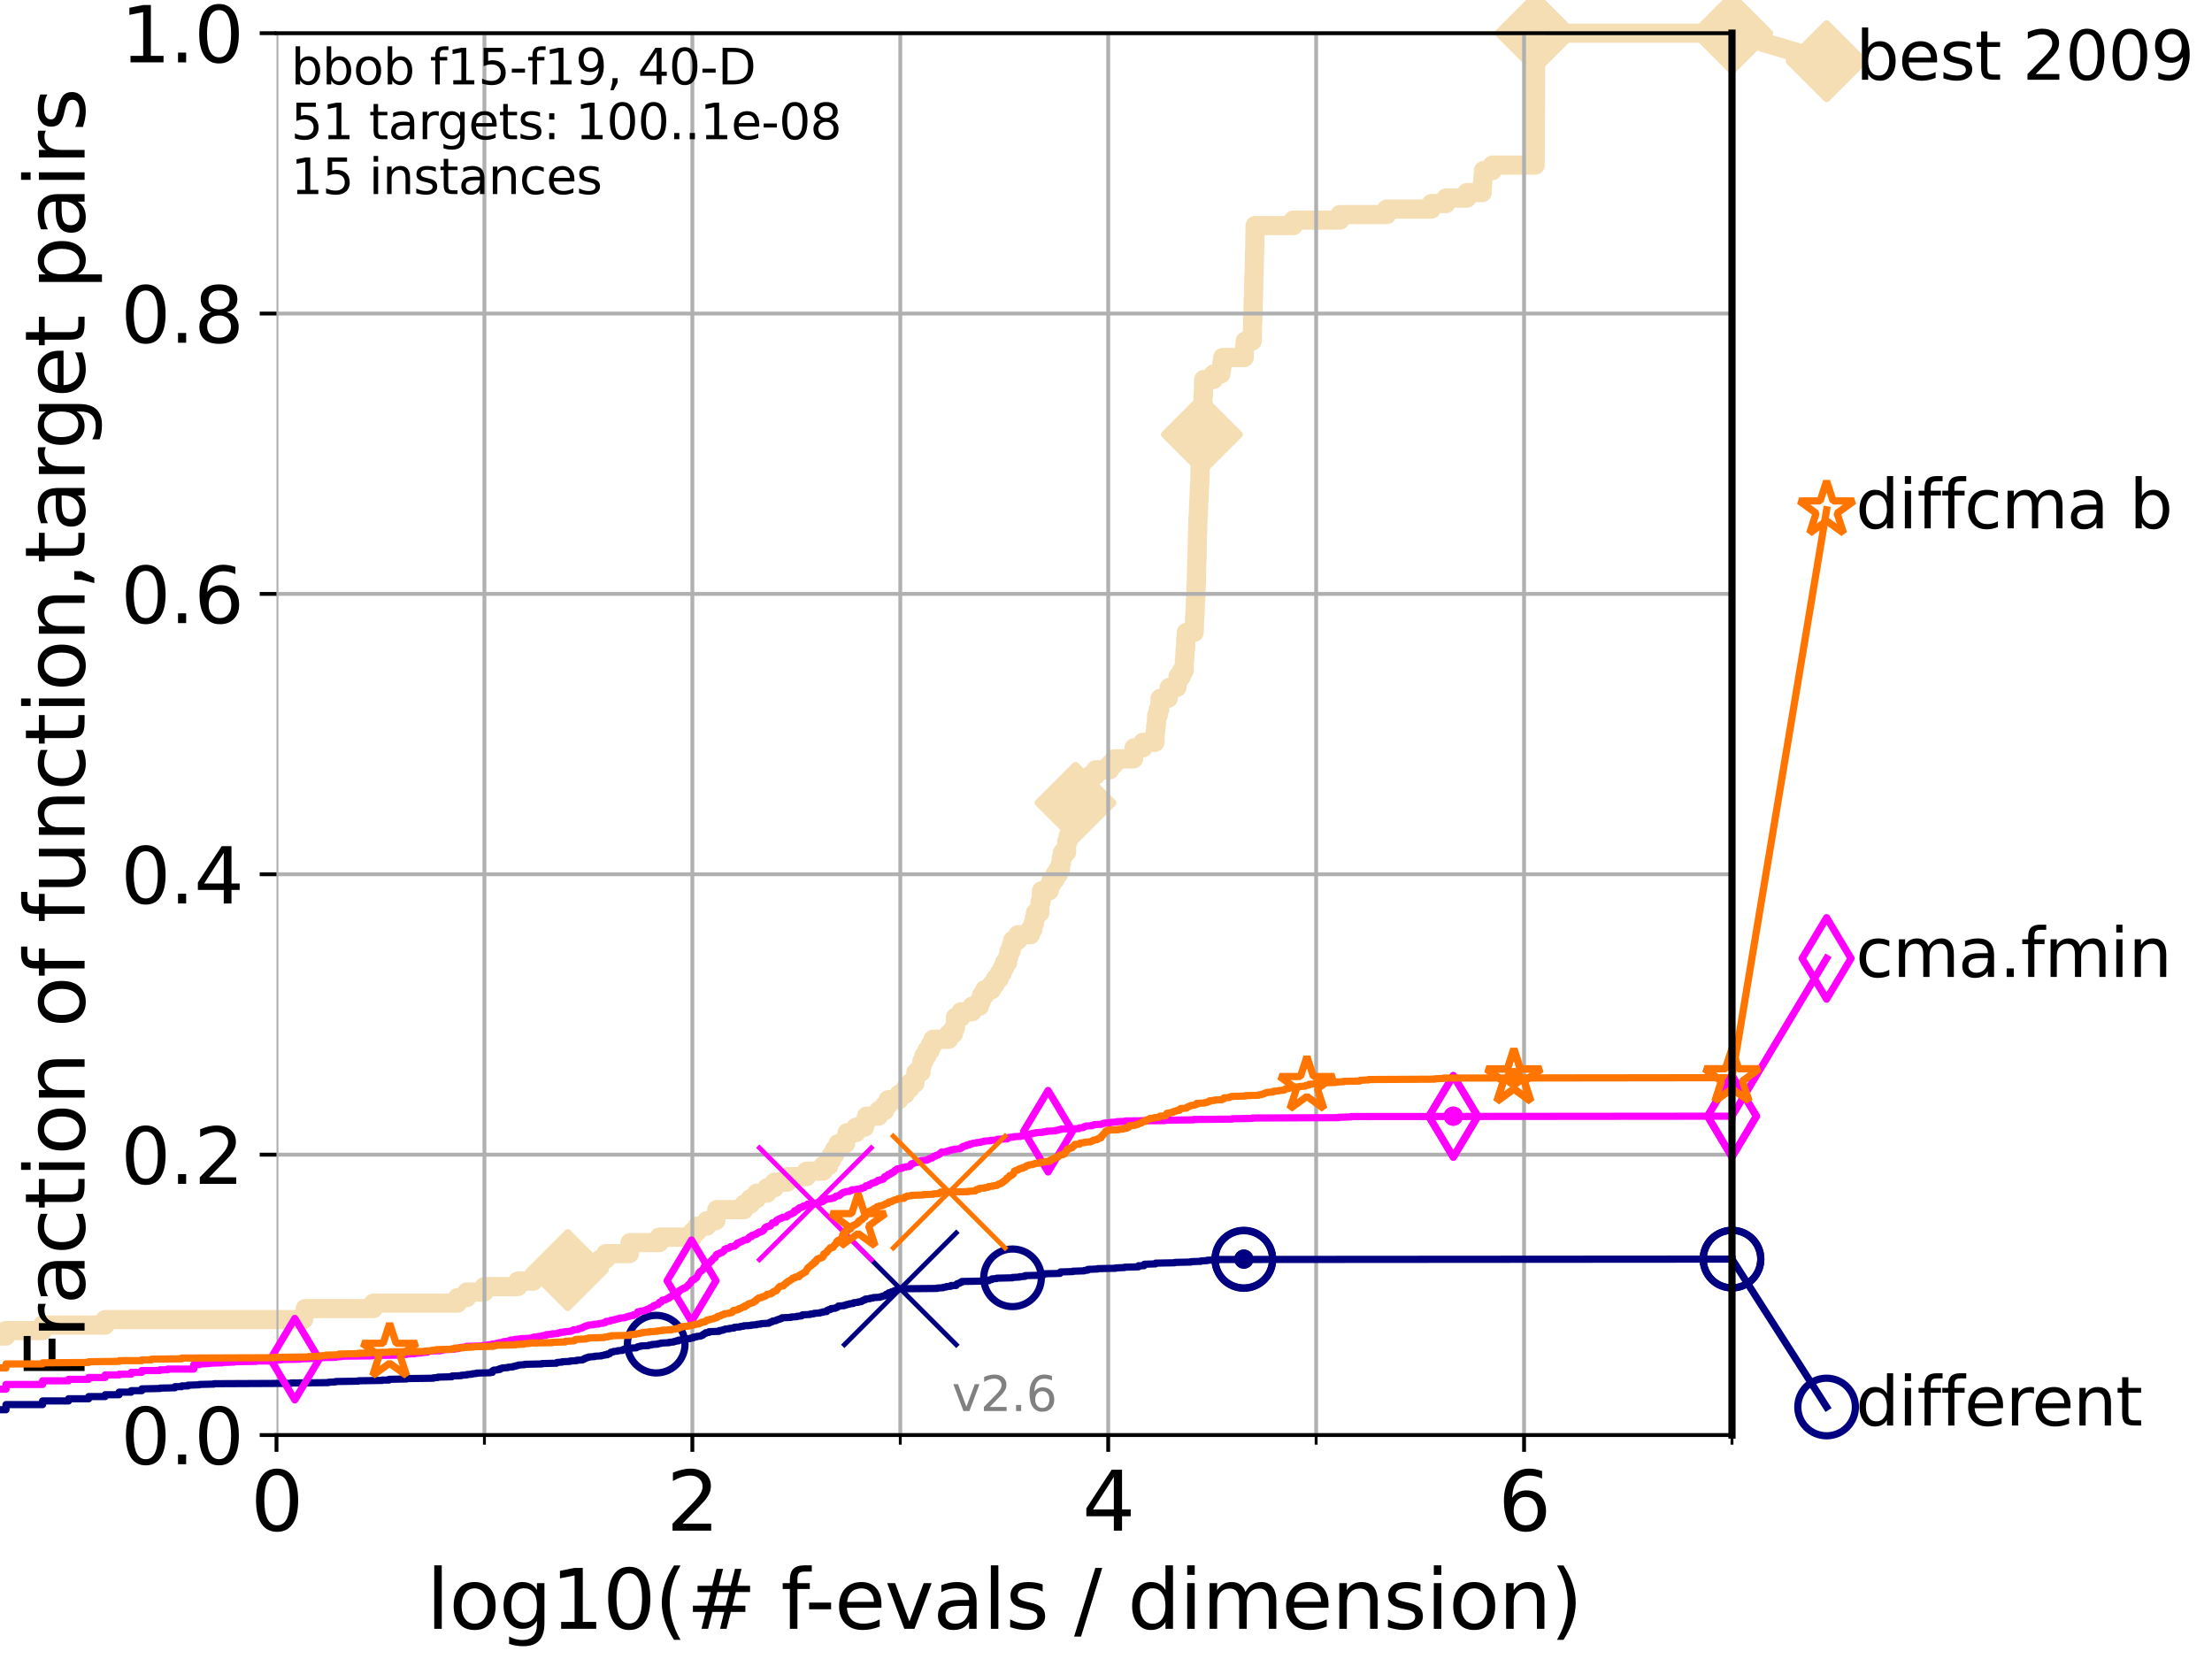 <?xml version="1.0" encoding="utf-8" standalone="no"?>
<!DOCTYPE svg PUBLIC "-//W3C//DTD SVG 1.1//EN"
  "http://www.w3.org/Graphics/SVG/1.1/DTD/svg11.dtd">
<svg height="345.6pt" version="1.1" viewBox="0 0 460.8 345.6" width="460.8pt" xmlns="http://www.w3.org/2000/svg" xmlns:xlink="http://www.w3.org/1999/xlink">
 <defs>
  <style type="text/css">*{stroke-linecap:butt;stroke-linejoin:round;}</style>
 </defs>
 <g id="figure_1">
  <g id="patch_1">
   <path d="M 0 345.6 
L 460.8 345.6 
L 460.8 0 
L 0 0 
z
" style="fill:#ffffff;"/>
  </g>
  <g id="axes_1">
   <g id="patch_2">
    <path d="M 57.6 298.944 
L 360.806 298.944 
L 360.806 6.912 
L 57.6 6.912 
z
" style="fill:#ffffff;"/>
   </g>
   <g id="line2d_1">
    <path d="M -1 278.33 
L 1.246 278.33 
L 1.246 277.185 
L 8.873 277.185 
L 8.873 276.04 
L 21.912 276.04 
L 21.912 274.894 
L 63.245 274.894 
L 63.245 273.749 
L 63.591 273.749 
L 63.591 272.604 
L 77.79 272.604 
L 77.79 271.459 
L 95.314 271.459 
L 95.314 270.313 
L 97.239 270.313 
L 97.239 269.168 
L 100.868 269.168 
L 100.868 268.023 
L 107.872 268.023 
L 107.872 266.878 
L 111.117 266.878 
L 111.117 265.733 
L 118.265 265.733 
L 118.265 264.587 
L 120.2 264.587 
L 120.2 263.442 
L 125.038 263.442 
L 125.038 262.297 
L 126.213 262.297 
L 126.213 261.152 
L 131.116 261.152 
L 131.116 260.006 
L 131.248 260.006 
L 131.248 258.861 
L 137.325 258.861 
L 137.325 257.716 
L 144.277 257.716 
L 144.277 256.571 
L 145.238 256.571 
L 145.238 255.426 
L 147.248 255.426 
L 147.248 254.28 
L 149.133 254.28 
L 149.133 253.135 
L 149.324 253.135 
L 149.324 251.99 
L 155.001 251.99 
L 155.001 250.845 
L 156.312 250.845 
L 156.312 249.699 
L 157.642 249.699 
L 157.642 248.554 
L 159.8 248.554 
L 159.8 247.409 
L 161.343 247.409 
L 161.343 246.264 
L 164.044 246.264 
L 164.044 245.118 
L 168.008 245.118 
L 168.008 243.973 
L 171.447 243.973 
L 171.447 242.828 
L 172.672 242.828 
L 172.672 241.683 
L 173.216 241.683 
L 173.216 240.538 
L 173.906 240.538 
L 173.906 239.392 
L 174.572 239.392 
L 174.572 238.247 
L 176.134 238.247 
L 176.134 237.102 
L 176.464 237.102 
L 176.464 235.957 
L 178.319 235.957 
L 178.319 234.811 
L 180.108 234.811 
L 180.108 233.666 
L 180.506 233.666 
L 180.506 232.521 
L 183.024 232.521 
L 183.024 231.376 
L 184.303 231.376 
L 184.303 230.231 
L 185.006 230.231 
L 185.006 229.085 
L 187.285 229.085 
L 187.285 227.94 
L 188.555 227.94 
L 188.555 226.795 
L 189.518 226.795 
L 189.518 225.65 
L 190.607 225.65 
L 190.607 224.504 
L 190.797 224.504 
L 190.797 223.359 
L 191.866 223.359 
L 191.866 222.214 
L 192.047 222.214 
L 192.047 221.069 
L 192.466 221.069 
L 192.466 219.924 
L 193.108 219.924 
L 193.108 218.778 
L 193.81 218.778 
L 193.81 217.633 
L 194.381 217.633 
L 194.381 216.488 
L 197.646 216.488 
L 197.646 215.343 
L 198.635 215.343 
L 198.635 214.197 
L 199.02 214.197 
L 199.045 211.907 
L 200.197 211.907 
L 200.197 210.762 
L 202.516 210.762 
L 202.516 209.617 
L 204.047 209.617 
L 204.047 208.471 
L 204.467 208.471 
L 204.467 207.326 
L 205.135 207.326 
L 205.135 206.181 
L 206.574 206.181 
L 206.574 205.036 
L 207.349 205.036 
L 207.349 203.89 
L 208.161 203.89 
L 208.161 202.745 
L 208.778 202.745 
L 208.778 201.6 
L 209.304 201.6 
L 209.304 200.455 
L 209.924 200.455 
L 209.924 199.31 
L 210.179 199.31 
L 210.179 198.164 
L 210.63 198.164 
L 210.63 197.019 
L 210.967 197.019 
L 210.967 195.874 
L 212.065 195.874 
L 212.065 194.729 
L 214.646 194.729 
L 214.646 193.583 
L 215.177 193.583 
L 215.177 192.438 
L 215.478 192.438 
L 215.478 191.293 
L 215.696 191.293 
L 215.696 190.148 
L 216.598 190.148 
L 216.652 187.857 
L 216.895 187.857 
L 216.971 185.567 
L 218.568 185.567 
L 218.568 184.422 
L 218.979 184.422 
L 218.979 183.276 
L 219.759 183.276 
L 219.759 182.131 
L 220.479 182.131 
L 220.479 180.986 
L 220.925 180.986 
L 220.925 179.841 
L 221.106 179.841 
L 221.106 178.696 
L 221.343 178.696 
L 221.343 177.55 
L 222.186 177.55 
L 222.21 175.26 
L 222.529 175.26 
L 222.529 174.115 
L 223.024 174.115 
L 223.024 172.969 
L 223.149 172.969 
L 223.149 171.824 
L 223.348 171.824 
L 223.348 170.679 
L 223.859 170.679 
L 223.957 168.389 
L 224.036 168.389 
L 224.14 164.953 
L 224.227 164.953 
L 224.227 163.808 
L 226.749 163.808 
L 226.749 162.662 
L 227.139 162.662 
L 227.139 161.517 
L 228.229 161.517 
L 228.229 160.372 
L 231.167 160.372 
L 231.167 159.227 
L 232.116 159.227 
L 232.116 158.082 
L 236.144 158.082 
L 236.235 155.791 
L 238.082 155.791 
L 238.082 154.646 
L 240.593 154.646 
L 240.653 152.355 
L 240.754 152.355 
L 240.754 151.21 
L 240.878 151.21 
L 240.966 148.92 
L 241.305 148.92 
L 241.305 147.774 
L 241.588 147.774 
L 241.677 145.484 
L 243.353 145.484 
L 243.353 144.339 
L 243.588 144.339 
L 243.588 143.194 
L 245.18 143.194 
L 245.18 142.048 
L 245.401 142.048 
L 245.401 140.903 
L 246.13 140.903 
L 246.13 139.758 
L 246.676 139.758 
L 246.727 137.467 
L 246.793 137.467 
L 246.9 135.177 
L 246.98 135.177 
L 247.043 132.887 
L 247.122 132.887 
L 247.122 131.741 
L 248.773 131.741 
L 248.876 128.306 
L 248.935 128.306 
L 249.042 124.87 
L 249.097 124.87 
L 249.201 121.434 
L 249.227 121.434 
L 249.3 116.853 
L 249.359 116.853 
L 249.46 111.127 
L 249.48 111.127 
L 249.563 107.692 
L 249.618 107.692 
L 249.726 104.256 
L 249.774 104.256 
L 249.877 100.82 
L 249.932 100.82 
L 250.023 97.385 
L 250.07 97.385 
L 250.173 93.949 
L 250.227 93.949 
L 250.327 90.513 
L 250.375 90.513 
L 250.475 87.078 
L 250.523 87.078 
L 250.615 82.497 
L 250.665 82.497 
L 250.759 79.061 
L 252.795 79.061 
L 252.795 77.916 
L 254.323 77.916 
L 254.323 76.771 
L 254.519 76.771 
L 254.519 75.625 
L 254.707 75.625 
L 254.707 74.48 
L 259.182 74.48 
L 259.272 72.19 
L 259.401 72.19 
L 259.401 71.045 
L 260.854 71.045 
L 260.963 66.464 
L 260.996 66.464 
L 261.092 61.883 
L 261.127 61.883 
L 261.222 57.302 
L 261.246 57.302 
L 261.339 52.721 
L 261.367 52.721 
L 261.464 46.995 
L 269.415 46.995 
L 269.415 45.85 
L 279.15 45.85 
L 279.15 44.704 
L 288.874 44.704 
L 288.874 43.559 
L 298.187 43.559 
L 298.187 42.414 
L 301.208 42.414 
L 301.208 41.269 
L 305.566 41.269 
L 305.566 40.123 
L 308.765 40.123 
L 308.844 37.833 
L 308.925 37.833 
L 308.925 36.688 
L 309.04 36.688 
L 309.04 35.543 
L 310.897 35.543 
L 310.897 34.397 
L 319.799 34.397 
L 319.91 8.057 
L 319.914 8.057 
L 319.914 6.912 
L 360.806 6.912 
L 360.806 6.912 
" style="fill:none;stroke:#f5deb3;stroke-linecap:square;stroke-width:4;"/>
   </g>
   <g id="line2d_2">
    <defs>
     <path d="M -0 7.778 
L 7.778 0 
L 0 -7.778 
L -7.778 -0 
z
" id="mbdef5b3051" style="stroke:#f5deb3;stroke-linejoin:miter;stroke-width:1.5;"/>
    </defs>
    <g>
     <use style="fill:#f5deb3;stroke:#f5deb3;stroke-linejoin:miter;stroke-width:1.5;" x="118.265" xlink:href="#mbdef5b3051" y="264.587"/>
     <use style="fill:#f5deb3;stroke:#f5deb3;stroke-linejoin:miter;stroke-width:1.5;" x="224.055" xlink:href="#mbdef5b3051" y="167.243"/>
     <use style="fill:#f5deb3;stroke:#f5deb3;stroke-linejoin:miter;stroke-width:1.5;" x="250.375" xlink:href="#mbdef5b3051" y="90.513"/>
     <use style="fill:#f5deb3;stroke:#f5deb3;stroke-linejoin:miter;stroke-width:1.5;" x="319.914" xlink:href="#mbdef5b3051" y="6.912"/>
     <use style="fill:#f5deb3;stroke:#f5deb3;stroke-linejoin:miter;stroke-width:1.5;" x="319.914" xlink:href="#mbdef5b3051" y="6.912"/>
     <use style="fill:#f5deb3;stroke:#f5deb3;stroke-linejoin:miter;stroke-width:1.5;" x="360.806" xlink:href="#mbdef5b3051" y="6.912"/>
    </g>
   </g>
   <g id="line2d_3">
    <path style="fill:none;stroke:#f5deb3;stroke-linecap:square;stroke-width:4;"/>
    <g/>
   </g>
   <g id="line2d_4">
    <path d="M 360.806 6.912 
L 380.515 12.753 
" style="fill:none;stroke:#f5deb3;stroke-linecap:square;stroke-width:4;"/>
    <g>
     <use style="fill:#f5deb3;stroke:#f5deb3;stroke-linejoin:miter;stroke-width:1.5;" x="360.806" xlink:href="#mbdef5b3051" y="6.912"/>
     <use style="fill:#f5deb3;stroke:#f5deb3;stroke-linejoin:miter;stroke-width:1.5;" x="380.515" xlink:href="#mbdef5b3051" y="12.753"/>
    </g>
   </g>
   <g id="matplotlib.axis_1">
    <g id="xtick_1">
     <g id="line2d_5">
      <path clip-path="url(#p9cb622231f)" d="M 57.6 298.944 
L 57.6 6.912 
" style="fill:none;stroke:#b0b0b0;stroke-linecap:square;stroke-width:0.8;"/>
     </g>
     <g id="line2d_6">
      <defs>
       <path d="M 0 0 
L 0 3.5 
" id="m52414cac2d" style="stroke:#000000;stroke-width:0.8;"/>
      </defs>
      <g>
       <use style="stroke:#000000;stroke-width:0.8;" x="57.6" xlink:href="#m52414cac2d" y="298.944"/>
      </g>
     </g>
     <g id="text_1">
      <!-- 0 -->
      <g transform="translate(52.192 318.861)scale(0.17 -0.17)">
       <defs>
        <path d="M 2034 4250 
Q 1547 4250 1301 3770 
Q 1056 3291 1056 2328 
Q 1056 1369 1301 889 
Q 1547 409 2034 409 
Q 2525 409 2770 889 
Q 3016 1369 3016 2328 
Q 3016 3291 2770 3770 
Q 2525 4250 2034 4250 
z
M 2034 4750 
Q 2819 4750 3233 4129 
Q 3647 3509 3647 2328 
Q 3647 1150 3233 529 
Q 2819 -91 2034 -91 
Q 1250 -91 836 529 
Q 422 1150 422 2328 
Q 422 3509 836 4129 
Q 1250 4750 2034 4750 
z
" id="DejaVuSans-30" transform="scale(0.016)"/>
       </defs>
       <use xlink:href="#DejaVuSans-30"/>
      </g>
     </g>
    </g>
    <g id="xtick_2">
     <g id="line2d_7">
      <path clip-path="url(#p9cb622231f)" d="M 144.23 298.944 
L 144.23 6.912 
" style="fill:none;stroke:#b0b0b0;stroke-linecap:square;stroke-width:0.8;"/>
     </g>
     <g id="line2d_8">
      <g>
       <use style="stroke:#000000;stroke-width:0.8;" x="144.23" xlink:href="#m52414cac2d" y="298.944"/>
      </g>
     </g>
     <g id="text_2">
      <!-- 2 -->
      <g transform="translate(138.822 318.861)scale(0.17 -0.17)">
       <defs>
        <path d="M 1228 531 
L 3431 531 
L 3431 0 
L 469 0 
L 469 531 
Q 828 903 1448 1529 
Q 2069 2156 2228 2338 
Q 2531 2678 2651 2914 
Q 2772 3150 2772 3378 
Q 2772 3750 2511 3984 
Q 2250 4219 1831 4219 
Q 1534 4219 1204 4116 
Q 875 4013 500 3803 
L 500 4441 
Q 881 4594 1212 4672 
Q 1544 4750 1819 4750 
Q 2544 4750 2975 4387 
Q 3406 4025 3406 3419 
Q 3406 3131 3298 2873 
Q 3191 2616 2906 2266 
Q 2828 2175 2409 1742 
Q 1991 1309 1228 531 
z
" id="DejaVuSans-32" transform="scale(0.016)"/>
       </defs>
       <use xlink:href="#DejaVuSans-32"/>
      </g>
     </g>
    </g>
    <g id="xtick_3">
     <g id="line2d_9">
      <path clip-path="url(#p9cb622231f)" d="M 230.861 298.944 
L 230.861 6.912 
" style="fill:none;stroke:#b0b0b0;stroke-linecap:square;stroke-width:0.8;"/>
     </g>
     <g id="line2d_10">
      <g>
       <use style="stroke:#000000;stroke-width:0.8;" x="230.861" xlink:href="#m52414cac2d" y="298.944"/>
      </g>
     </g>
     <g id="text_3">
      <!-- 4 -->
      <g transform="translate(225.453 318.861)scale(0.17 -0.17)">
       <defs>
        <path d="M 2419 4116 
L 825 1625 
L 2419 1625 
L 2419 4116 
z
M 2253 4666 
L 3047 4666 
L 3047 1625 
L 3713 1625 
L 3713 1100 
L 3047 1100 
L 3047 0 
L 2419 0 
L 2419 1100 
L 313 1100 
L 313 1709 
L 2253 4666 
z
" id="DejaVuSans-34" transform="scale(0.016)"/>
       </defs>
       <use xlink:href="#DejaVuSans-34"/>
      </g>
     </g>
    </g>
    <g id="xtick_4">
     <g id="line2d_11">
      <path clip-path="url(#p9cb622231f)" d="M 317.491 298.944 
L 317.491 6.912 
" style="fill:none;stroke:#b0b0b0;stroke-linecap:square;stroke-width:0.8;"/>
     </g>
     <g id="line2d_12">
      <g>
       <use style="stroke:#000000;stroke-width:0.8;" x="317.491" xlink:href="#m52414cac2d" y="298.944"/>
      </g>
     </g>
     <g id="text_4">
      <!-- 6 -->
      <g transform="translate(312.083 318.861)scale(0.17 -0.17)">
       <defs>
        <path d="M 2113 2584 
Q 1688 2584 1439 2293 
Q 1191 2003 1191 1497 
Q 1191 994 1439 701 
Q 1688 409 2113 409 
Q 2538 409 2786 701 
Q 3034 994 3034 1497 
Q 3034 2003 2786 2293 
Q 2538 2584 2113 2584 
z
M 3366 4563 
L 3366 3988 
Q 3128 4100 2886 4159 
Q 2644 4219 2406 4219 
Q 1781 4219 1451 3797 
Q 1122 3375 1075 2522 
Q 1259 2794 1537 2939 
Q 1816 3084 2150 3084 
Q 2853 3084 3261 2657 
Q 3669 2231 3669 1497 
Q 3669 778 3244 343 
Q 2819 -91 2113 -91 
Q 1303 -91 875 529 
Q 447 1150 447 2328 
Q 447 3434 972 4092 
Q 1497 4750 2381 4750 
Q 2619 4750 2861 4703 
Q 3103 4656 3366 4563 
z
" id="DejaVuSans-36" transform="scale(0.016)"/>
       </defs>
       <use xlink:href="#DejaVuSans-36"/>
      </g>
     </g>
    </g>
    <g id="xtick_5">
     <g id="line2d_13">
      <path clip-path="url(#p9cb622231f)" d="M 100.915 298.944 
L 100.915 6.912 
" style="fill:none;stroke:#b0b0b0;stroke-linecap:square;stroke-width:0.8;"/>
     </g>
     <g id="line2d_14">
      <defs>
       <path d="M 0 0 
L 0 2 
" id="m2a371ff12d" style="stroke:#000000;stroke-width:0.6;"/>
      </defs>
      <g>
       <use style="stroke:#000000;stroke-width:0.6;" x="100.915" xlink:href="#m2a371ff12d" y="298.944"/>
      </g>
     </g>
    </g>
    <g id="xtick_6">
     <g id="line2d_15">
      <path clip-path="url(#p9cb622231f)" d="M 187.546 298.944 
L 187.546 6.912 
" style="fill:none;stroke:#b0b0b0;stroke-linecap:square;stroke-width:0.8;"/>
     </g>
     <g id="line2d_16">
      <g>
       <use style="stroke:#000000;stroke-width:0.6;" x="187.546" xlink:href="#m2a371ff12d" y="298.944"/>
      </g>
     </g>
    </g>
    <g id="xtick_7">
     <g id="line2d_17">
      <path clip-path="url(#p9cb622231f)" d="M 274.176 298.944 
L 274.176 6.912 
" style="fill:none;stroke:#b0b0b0;stroke-linecap:square;stroke-width:0.8;"/>
     </g>
     <g id="line2d_18">
      <g>
       <use style="stroke:#000000;stroke-width:0.6;" x="274.176" xlink:href="#m2a371ff12d" y="298.944"/>
      </g>
     </g>
    </g>
    <g id="xtick_8">
     <g id="line2d_19">
      <path clip-path="url(#p9cb622231f)" d="M 360.806 298.944 
L 360.806 6.912 
" style="fill:none;stroke:#b0b0b0;stroke-linecap:square;stroke-width:0.8;"/>
     </g>
     <g id="line2d_20">
      <g>
       <use style="stroke:#000000;stroke-width:0.6;" x="360.806" xlink:href="#m2a371ff12d" y="298.944"/>
      </g>
     </g>
    </g>
    <g id="text_5">
     <!-- log10(# f-evals / dimension) -->
     <g transform="translate(88.823 339.314)scale(0.17 -0.17)">
      <defs>
       <path d="M 603 4863 
L 1178 4863 
L 1178 0 
L 603 0 
L 603 4863 
z
" id="DejaVuSans-6c" transform="scale(0.016)"/>
       <path d="M 1959 3097 
Q 1497 3097 1228 2736 
Q 959 2375 959 1747 
Q 959 1119 1226 758 
Q 1494 397 1959 397 
Q 2419 397 2687 759 
Q 2956 1122 2956 1747 
Q 2956 2369 2687 2733 
Q 2419 3097 1959 3097 
z
M 1959 3584 
Q 2709 3584 3137 3096 
Q 3566 2609 3566 1747 
Q 3566 888 3137 398 
Q 2709 -91 1959 -91 
Q 1206 -91 779 398 
Q 353 888 353 1747 
Q 353 2609 779 3096 
Q 1206 3584 1959 3584 
z
" id="DejaVuSans-6f" transform="scale(0.016)"/>
       <path d="M 2906 1791 
Q 2906 2416 2648 2759 
Q 2391 3103 1925 3103 
Q 1463 3103 1205 2759 
Q 947 2416 947 1791 
Q 947 1169 1205 825 
Q 1463 481 1925 481 
Q 2391 481 2648 825 
Q 2906 1169 2906 1791 
z
M 3481 434 
Q 3481 -459 3084 -895 
Q 2688 -1331 1869 -1331 
Q 1566 -1331 1297 -1286 
Q 1028 -1241 775 -1147 
L 775 -588 
Q 1028 -725 1275 -790 
Q 1522 -856 1778 -856 
Q 2344 -856 2625 -561 
Q 2906 -266 2906 331 
L 2906 616 
Q 2728 306 2450 153 
Q 2172 0 1784 0 
Q 1141 0 747 490 
Q 353 981 353 1791 
Q 353 2603 747 3093 
Q 1141 3584 1784 3584 
Q 2172 3584 2450 3431 
Q 2728 3278 2906 2969 
L 2906 3500 
L 3481 3500 
L 3481 434 
z
" id="DejaVuSans-67" transform="scale(0.016)"/>
       <path d="M 794 531 
L 1825 531 
L 1825 4091 
L 703 3866 
L 703 4441 
L 1819 4666 
L 2450 4666 
L 2450 531 
L 3481 531 
L 3481 0 
L 794 0 
L 794 531 
z
" id="DejaVuSans-31" transform="scale(0.016)"/>
       <path d="M 1984 4856 
Q 1566 4138 1362 3434 
Q 1159 2731 1159 2009 
Q 1159 1288 1364 580 
Q 1569 -128 1984 -844 
L 1484 -844 
Q 1016 -109 783 600 
Q 550 1309 550 2009 
Q 550 2706 781 3412 
Q 1013 4119 1484 4856 
L 1984 4856 
z
" id="DejaVuSans-28" transform="scale(0.016)"/>
       <path d="M 3272 2816 
L 2363 2816 
L 2100 1772 
L 3016 1772 
L 3272 2816 
z
M 2803 4594 
L 2478 3297 
L 3391 3297 
L 3719 4594 
L 4219 4594 
L 3897 3297 
L 4872 3297 
L 4872 2816 
L 3775 2816 
L 3519 1772 
L 4513 1772 
L 4513 1294 
L 3397 1294 
L 3072 0 
L 2572 0 
L 2894 1294 
L 1978 1294 
L 1656 0 
L 1153 0 
L 1478 1294 
L 494 1294 
L 494 1772 
L 1594 1772 
L 1856 2816 
L 850 2816 
L 850 3297 
L 1978 3297 
L 2297 4594 
L 2803 4594 
z
" id="DejaVuSans-23" transform="scale(0.016)"/>
       <path id="DejaVuSans-20" transform="scale(0.016)"/>
       <path d="M 2375 4863 
L 2375 4384 
L 1825 4384 
Q 1516 4384 1395 4259 
Q 1275 4134 1275 3809 
L 1275 3500 
L 2222 3500 
L 2222 3053 
L 1275 3053 
L 1275 0 
L 697 0 
L 697 3053 
L 147 3053 
L 147 3500 
L 697 3500 
L 697 3744 
Q 697 4328 969 4595 
Q 1241 4863 1831 4863 
L 2375 4863 
z
" id="DejaVuSans-66" transform="scale(0.016)"/>
       <path d="M 313 2009 
L 1997 2009 
L 1997 1497 
L 313 1497 
L 313 2009 
z
" id="DejaVuSans-2d" transform="scale(0.016)"/>
       <path d="M 3597 1894 
L 3597 1613 
L 953 1613 
Q 991 1019 1311 708 
Q 1631 397 2203 397 
Q 2534 397 2845 478 
Q 3156 559 3463 722 
L 3463 178 
Q 3153 47 2828 -22 
Q 2503 -91 2169 -91 
Q 1331 -91 842 396 
Q 353 884 353 1716 
Q 353 2575 817 3079 
Q 1281 3584 2069 3584 
Q 2775 3584 3186 3129 
Q 3597 2675 3597 1894 
z
M 3022 2063 
Q 3016 2534 2758 2815 
Q 2500 3097 2075 3097 
Q 1594 3097 1305 2825 
Q 1016 2553 972 2059 
L 3022 2063 
z
" id="DejaVuSans-65" transform="scale(0.016)"/>
       <path d="M 191 3500 
L 800 3500 
L 1894 563 
L 2988 3500 
L 3597 3500 
L 2284 0 
L 1503 0 
L 191 3500 
z
" id="DejaVuSans-76" transform="scale(0.016)"/>
       <path d="M 2194 1759 
Q 1497 1759 1228 1600 
Q 959 1441 959 1056 
Q 959 750 1161 570 
Q 1363 391 1709 391 
Q 2188 391 2477 730 
Q 2766 1069 2766 1631 
L 2766 1759 
L 2194 1759 
z
M 3341 1997 
L 3341 0 
L 2766 0 
L 2766 531 
Q 2569 213 2275 61 
Q 1981 -91 1556 -91 
Q 1019 -91 701 211 
Q 384 513 384 1019 
Q 384 1609 779 1909 
Q 1175 2209 1959 2209 
L 2766 2209 
L 2766 2266 
Q 2766 2663 2505 2880 
Q 2244 3097 1772 3097 
Q 1472 3097 1187 3025 
Q 903 2953 641 2809 
L 641 3341 
Q 956 3463 1253 3523 
Q 1550 3584 1831 3584 
Q 2591 3584 2966 3190 
Q 3341 2797 3341 1997 
z
" id="DejaVuSans-61" transform="scale(0.016)"/>
       <path d="M 2834 3397 
L 2834 2853 
Q 2591 2978 2328 3040 
Q 2066 3103 1784 3103 
Q 1356 3103 1142 2972 
Q 928 2841 928 2578 
Q 928 2378 1081 2264 
Q 1234 2150 1697 2047 
L 1894 2003 
Q 2506 1872 2764 1633 
Q 3022 1394 3022 966 
Q 3022 478 2636 193 
Q 2250 -91 1575 -91 
Q 1294 -91 989 -36 
Q 684 19 347 128 
L 347 722 
Q 666 556 975 473 
Q 1284 391 1588 391 
Q 1994 391 2212 530 
Q 2431 669 2431 922 
Q 2431 1156 2273 1281 
Q 2116 1406 1581 1522 
L 1381 1569 
Q 847 1681 609 1914 
Q 372 2147 372 2553 
Q 372 3047 722 3315 
Q 1072 3584 1716 3584 
Q 2034 3584 2315 3537 
Q 2597 3491 2834 3397 
z
" id="DejaVuSans-73" transform="scale(0.016)"/>
       <path d="M 1625 4666 
L 2156 4666 
L 531 -594 
L 0 -594 
L 1625 4666 
z
" id="DejaVuSans-2f" transform="scale(0.016)"/>
       <path d="M 2906 2969 
L 2906 4863 
L 3481 4863 
L 3481 0 
L 2906 0 
L 2906 525 
Q 2725 213 2448 61 
Q 2172 -91 1784 -91 
Q 1150 -91 751 415 
Q 353 922 353 1747 
Q 353 2572 751 3078 
Q 1150 3584 1784 3584 
Q 2172 3584 2448 3432 
Q 2725 3281 2906 2969 
z
M 947 1747 
Q 947 1113 1208 752 
Q 1469 391 1925 391 
Q 2381 391 2643 752 
Q 2906 1113 2906 1747 
Q 2906 2381 2643 2742 
Q 2381 3103 1925 3103 
Q 1469 3103 1208 2742 
Q 947 2381 947 1747 
z
" id="DejaVuSans-64" transform="scale(0.016)"/>
       <path d="M 603 3500 
L 1178 3500 
L 1178 0 
L 603 0 
L 603 3500 
z
M 603 4863 
L 1178 4863 
L 1178 4134 
L 603 4134 
L 603 4863 
z
" id="DejaVuSans-69" transform="scale(0.016)"/>
       <path d="M 3328 2828 
Q 3544 3216 3844 3400 
Q 4144 3584 4550 3584 
Q 5097 3584 5394 3201 
Q 5691 2819 5691 2113 
L 5691 0 
L 5113 0 
L 5113 2094 
Q 5113 2597 4934 2840 
Q 4756 3084 4391 3084 
Q 3944 3084 3684 2787 
Q 3425 2491 3425 1978 
L 3425 0 
L 2847 0 
L 2847 2094 
Q 2847 2600 2669 2842 
Q 2491 3084 2119 3084 
Q 1678 3084 1418 2786 
Q 1159 2488 1159 1978 
L 1159 0 
L 581 0 
L 581 3500 
L 1159 3500 
L 1159 2956 
Q 1356 3278 1631 3431 
Q 1906 3584 2284 3584 
Q 2666 3584 2933 3390 
Q 3200 3197 3328 2828 
z
" id="DejaVuSans-6d" transform="scale(0.016)"/>
       <path d="M 3513 2113 
L 3513 0 
L 2938 0 
L 2938 2094 
Q 2938 2591 2744 2837 
Q 2550 3084 2163 3084 
Q 1697 3084 1428 2787 
Q 1159 2491 1159 1978 
L 1159 0 
L 581 0 
L 581 3500 
L 1159 3500 
L 1159 2956 
Q 1366 3272 1645 3428 
Q 1925 3584 2291 3584 
Q 2894 3584 3203 3211 
Q 3513 2838 3513 2113 
z
" id="DejaVuSans-6e" transform="scale(0.016)"/>
       <path d="M 513 4856 
L 1013 4856 
Q 1481 4119 1714 3412 
Q 1947 2706 1947 2009 
Q 1947 1309 1714 600 
Q 1481 -109 1013 -844 
L 513 -844 
Q 928 -128 1133 580 
Q 1338 1288 1338 2009 
Q 1338 2731 1133 3434 
Q 928 4138 513 4856 
z
" id="DejaVuSans-29" transform="scale(0.016)"/>
      </defs>
      <use xlink:href="#DejaVuSans-6c"/>
      <use x="27.783" xlink:href="#DejaVuSans-6f"/>
      <use x="88.965" xlink:href="#DejaVuSans-67"/>
      <use x="152.441" xlink:href="#DejaVuSans-31"/>
      <use x="216.064" xlink:href="#DejaVuSans-30"/>
      <use x="279.688" xlink:href="#DejaVuSans-28"/>
      <use x="318.701" xlink:href="#DejaVuSans-23"/>
      <use x="402.49" xlink:href="#DejaVuSans-20"/>
      <use x="434.277" xlink:href="#DejaVuSans-66"/>
      <use x="463.982" xlink:href="#DejaVuSans-2d"/>
      <use x="500.066" xlink:href="#DejaVuSans-65"/>
      <use x="561.59" xlink:href="#DejaVuSans-76"/>
      <use x="620.77" xlink:href="#DejaVuSans-61"/>
      <use x="682.049" xlink:href="#DejaVuSans-6c"/>
      <use x="709.832" xlink:href="#DejaVuSans-73"/>
      <use x="761.932" xlink:href="#DejaVuSans-20"/>
      <use x="793.719" xlink:href="#DejaVuSans-2f"/>
      <use x="827.41" xlink:href="#DejaVuSans-20"/>
      <use x="859.197" xlink:href="#DejaVuSans-64"/>
      <use x="922.674" xlink:href="#DejaVuSans-69"/>
      <use x="950.457" xlink:href="#DejaVuSans-6d"/>
      <use x="1047.869" xlink:href="#DejaVuSans-65"/>
      <use x="1109.393" xlink:href="#DejaVuSans-6e"/>
      <use x="1172.771" xlink:href="#DejaVuSans-73"/>
      <use x="1224.871" xlink:href="#DejaVuSans-69"/>
      <use x="1252.654" xlink:href="#DejaVuSans-6f"/>
      <use x="1313.836" xlink:href="#DejaVuSans-6e"/>
      <use x="1377.215" xlink:href="#DejaVuSans-29"/>
     </g>
    </g>
   </g>
   <g id="matplotlib.axis_2">
    <g id="ytick_1">
     <g id="line2d_21">
      <path clip-path="url(#p9cb622231f)" d="M 57.6 298.944 
L 360.806 298.944 
" style="fill:none;stroke:#b0b0b0;stroke-linecap:square;stroke-width:0.8;"/>
     </g>
     <g id="line2d_22">
      <defs>
       <path d="M 0 0 
L -3.5 0 
" id="mffd3c33ab1" style="stroke:#000000;stroke-width:0.8;"/>
      </defs>
      <g>
       <use style="stroke:#000000;stroke-width:0.8;" x="57.6" xlink:href="#mffd3c33ab1" y="298.944"/>
      </g>
     </g>
     <g id="text_6">
      <!-- 0.0 -->
      <g transform="translate(25.155 305.023)scale(0.16 -0.16)">
       <defs>
        <path d="M 684 794 
L 1344 794 
L 1344 0 
L 684 0 
L 684 794 
z
" id="DejaVuSans-2e" transform="scale(0.016)"/>
       </defs>
       <use xlink:href="#DejaVuSans-30"/>
       <use x="63.623" xlink:href="#DejaVuSans-2e"/>
       <use x="95.41" xlink:href="#DejaVuSans-30"/>
      </g>
     </g>
    </g>
    <g id="ytick_2">
     <g id="line2d_23">
      <path clip-path="url(#p9cb622231f)" d="M 57.6 240.538 
L 360.806 240.538 
" style="fill:none;stroke:#b0b0b0;stroke-linecap:square;stroke-width:0.8;"/>
     </g>
     <g id="line2d_24">
      <g>
       <use style="stroke:#000000;stroke-width:0.8;" x="57.6" xlink:href="#mffd3c33ab1" y="240.538"/>
      </g>
     </g>
     <g id="text_7">
      <!-- 0.2 -->
      <g transform="translate(25.155 246.616)scale(0.16 -0.16)">
       <use xlink:href="#DejaVuSans-30"/>
       <use x="63.623" xlink:href="#DejaVuSans-2e"/>
       <use x="95.41" xlink:href="#DejaVuSans-32"/>
      </g>
     </g>
    </g>
    <g id="ytick_3">
     <g id="line2d_25">
      <path clip-path="url(#p9cb622231f)" d="M 57.6 182.131 
L 360.806 182.131 
" style="fill:none;stroke:#b0b0b0;stroke-linecap:square;stroke-width:0.8;"/>
     </g>
     <g id="line2d_26">
      <g>
       <use style="stroke:#000000;stroke-width:0.8;" x="57.6" xlink:href="#mffd3c33ab1" y="182.131"/>
      </g>
     </g>
     <g id="text_8">
      <!-- 0.4 -->
      <g transform="translate(25.155 188.21)scale(0.16 -0.16)">
       <use xlink:href="#DejaVuSans-30"/>
       <use x="63.623" xlink:href="#DejaVuSans-2e"/>
       <use x="95.41" xlink:href="#DejaVuSans-34"/>
      </g>
     </g>
    </g>
    <g id="ytick_4">
     <g id="line2d_27">
      <path clip-path="url(#p9cb622231f)" d="M 57.6 123.725 
L 360.806 123.725 
" style="fill:none;stroke:#b0b0b0;stroke-linecap:square;stroke-width:0.8;"/>
     </g>
     <g id="line2d_28">
      <g>
       <use style="stroke:#000000;stroke-width:0.8;" x="57.6" xlink:href="#mffd3c33ab1" y="123.725"/>
      </g>
     </g>
     <g id="text_9">
      <!-- 0.6 -->
      <g transform="translate(25.155 129.804)scale(0.16 -0.16)">
       <use xlink:href="#DejaVuSans-30"/>
       <use x="63.623" xlink:href="#DejaVuSans-2e"/>
       <use x="95.41" xlink:href="#DejaVuSans-36"/>
      </g>
     </g>
    </g>
    <g id="ytick_5">
     <g id="line2d_29">
      <path clip-path="url(#p9cb622231f)" d="M 57.6 65.318 
L 360.806 65.318 
" style="fill:none;stroke:#b0b0b0;stroke-linecap:square;stroke-width:0.8;"/>
     </g>
     <g id="line2d_30">
      <g>
       <use style="stroke:#000000;stroke-width:0.8;" x="57.6" xlink:href="#mffd3c33ab1" y="65.318"/>
      </g>
     </g>
     <g id="text_10">
      <!-- 0.8 -->
      <g transform="translate(25.155 71.397)scale(0.16 -0.16)">
       <defs>
        <path d="M 2034 2216 
Q 1584 2216 1326 1975 
Q 1069 1734 1069 1313 
Q 1069 891 1326 650 
Q 1584 409 2034 409 
Q 2484 409 2743 651 
Q 3003 894 3003 1313 
Q 3003 1734 2745 1975 
Q 2488 2216 2034 2216 
z
M 1403 2484 
Q 997 2584 770 2862 
Q 544 3141 544 3541 
Q 544 4100 942 4425 
Q 1341 4750 2034 4750 
Q 2731 4750 3128 4425 
Q 3525 4100 3525 3541 
Q 3525 3141 3298 2862 
Q 3072 2584 2669 2484 
Q 3125 2378 3379 2068 
Q 3634 1759 3634 1313 
Q 3634 634 3220 271 
Q 2806 -91 2034 -91 
Q 1263 -91 848 271 
Q 434 634 434 1313 
Q 434 1759 690 2068 
Q 947 2378 1403 2484 
z
M 1172 3481 
Q 1172 3119 1398 2916 
Q 1625 2713 2034 2713 
Q 2441 2713 2670 2916 
Q 2900 3119 2900 3481 
Q 2900 3844 2670 4047 
Q 2441 4250 2034 4250 
Q 1625 4250 1398 4047 
Q 1172 3844 1172 3481 
z
" id="DejaVuSans-38" transform="scale(0.016)"/>
       </defs>
       <use xlink:href="#DejaVuSans-30"/>
       <use x="63.623" xlink:href="#DejaVuSans-2e"/>
       <use x="95.41" xlink:href="#DejaVuSans-38"/>
      </g>
     </g>
    </g>
    <g id="ytick_6">
     <g id="line2d_31">
      <path clip-path="url(#p9cb622231f)" d="M 57.6 6.912 
L 360.806 6.912 
" style="fill:none;stroke:#b0b0b0;stroke-linecap:square;stroke-width:0.8;"/>
     </g>
     <g id="line2d_32">
      <g>
       <use style="stroke:#000000;stroke-width:0.8;" x="57.6" xlink:href="#mffd3c33ab1" y="6.912"/>
      </g>
     </g>
     <g id="text_11">
      <!-- 1.0 -->
      <g transform="translate(25.155 12.991)scale(0.16 -0.16)">
       <use xlink:href="#DejaVuSans-31"/>
       <use x="63.623" xlink:href="#DejaVuSans-2e"/>
       <use x="95.41" xlink:href="#DejaVuSans-30"/>
      </g>
     </g>
    </g>
    <g id="text_12">
     <!-- Fraction of function,target pairs -->
     <g transform="translate(17.62 287.313)rotate(-90)scale(0.17 -0.17)">
      <defs>
       <path d="M 628 4666 
L 3309 4666 
L 3309 4134 
L 1259 4134 
L 1259 2759 
L 3109 2759 
L 3109 2228 
L 1259 2228 
L 1259 0 
L 628 0 
L 628 4666 
z
" id="DejaVuSans-46" transform="scale(0.016)"/>
       <path d="M 2631 2963 
Q 2534 3019 2420 3045 
Q 2306 3072 2169 3072 
Q 1681 3072 1420 2755 
Q 1159 2438 1159 1844 
L 1159 0 
L 581 0 
L 581 3500 
L 1159 3500 
L 1159 2956 
Q 1341 3275 1631 3429 
Q 1922 3584 2338 3584 
Q 2397 3584 2469 3576 
Q 2541 3569 2628 3553 
L 2631 2963 
z
" id="DejaVuSans-72" transform="scale(0.016)"/>
       <path d="M 3122 3366 
L 3122 2828 
Q 2878 2963 2633 3030 
Q 2388 3097 2138 3097 
Q 1578 3097 1268 2742 
Q 959 2388 959 1747 
Q 959 1106 1268 751 
Q 1578 397 2138 397 
Q 2388 397 2633 464 
Q 2878 531 3122 666 
L 3122 134 
Q 2881 22 2623 -34 
Q 2366 -91 2075 -91 
Q 1284 -91 818 406 
Q 353 903 353 1747 
Q 353 2603 823 3093 
Q 1294 3584 2113 3584 
Q 2378 3584 2631 3529 
Q 2884 3475 3122 3366 
z
" id="DejaVuSans-63" transform="scale(0.016)"/>
       <path d="M 1172 4494 
L 1172 3500 
L 2356 3500 
L 2356 3053 
L 1172 3053 
L 1172 1153 
Q 1172 725 1289 603 
Q 1406 481 1766 481 
L 2356 481 
L 2356 0 
L 1766 0 
Q 1100 0 847 248 
Q 594 497 594 1153 
L 594 3053 
L 172 3053 
L 172 3500 
L 594 3500 
L 594 4494 
L 1172 4494 
z
" id="DejaVuSans-74" transform="scale(0.016)"/>
       <path d="M 544 1381 
L 544 3500 
L 1119 3500 
L 1119 1403 
Q 1119 906 1312 657 
Q 1506 409 1894 409 
Q 2359 409 2629 706 
Q 2900 1003 2900 1516 
L 2900 3500 
L 3475 3500 
L 3475 0 
L 2900 0 
L 2900 538 
Q 2691 219 2414 64 
Q 2138 -91 1772 -91 
Q 1169 -91 856 284 
Q 544 659 544 1381 
z
M 1991 3584 
L 1991 3584 
z
" id="DejaVuSans-75" transform="scale(0.016)"/>
       <path d="M 750 794 
L 1409 794 
L 1409 256 
L 897 -744 
L 494 -744 
L 750 256 
L 750 794 
z
" id="DejaVuSans-2c" transform="scale(0.016)"/>
       <path d="M 1159 525 
L 1159 -1331 
L 581 -1331 
L 581 3500 
L 1159 3500 
L 1159 2969 
Q 1341 3281 1617 3432 
Q 1894 3584 2278 3584 
Q 2916 3584 3314 3078 
Q 3713 2572 3713 1747 
Q 3713 922 3314 415 
Q 2916 -91 2278 -91 
Q 1894 -91 1617 61 
Q 1341 213 1159 525 
z
M 3116 1747 
Q 3116 2381 2855 2742 
Q 2594 3103 2138 3103 
Q 1681 3103 1420 2742 
Q 1159 2381 1159 1747 
Q 1159 1113 1420 752 
Q 1681 391 2138 391 
Q 2594 391 2855 752 
Q 3116 1113 3116 1747 
z
" id="DejaVuSans-70" transform="scale(0.016)"/>
      </defs>
      <use xlink:href="#DejaVuSans-46"/>
      <use x="50.27" xlink:href="#DejaVuSans-72"/>
      <use x="91.383" xlink:href="#DejaVuSans-61"/>
      <use x="152.662" xlink:href="#DejaVuSans-63"/>
      <use x="207.643" xlink:href="#DejaVuSans-74"/>
      <use x="246.852" xlink:href="#DejaVuSans-69"/>
      <use x="274.635" xlink:href="#DejaVuSans-6f"/>
      <use x="335.816" xlink:href="#DejaVuSans-6e"/>
      <use x="399.195" xlink:href="#DejaVuSans-20"/>
      <use x="430.982" xlink:href="#DejaVuSans-6f"/>
      <use x="492.164" xlink:href="#DejaVuSans-66"/>
      <use x="527.369" xlink:href="#DejaVuSans-20"/>
      <use x="559.156" xlink:href="#DejaVuSans-66"/>
      <use x="594.361" xlink:href="#DejaVuSans-75"/>
      <use x="657.74" xlink:href="#DejaVuSans-6e"/>
      <use x="721.119" xlink:href="#DejaVuSans-63"/>
      <use x="776.1" xlink:href="#DejaVuSans-74"/>
      <use x="815.309" xlink:href="#DejaVuSans-69"/>
      <use x="843.092" xlink:href="#DejaVuSans-6f"/>
      <use x="904.273" xlink:href="#DejaVuSans-6e"/>
      <use x="967.652" xlink:href="#DejaVuSans-2c"/>
      <use x="999.439" xlink:href="#DejaVuSans-74"/>
      <use x="1038.648" xlink:href="#DejaVuSans-61"/>
      <use x="1099.928" xlink:href="#DejaVuSans-72"/>
      <use x="1139.291" xlink:href="#DejaVuSans-67"/>
      <use x="1202.768" xlink:href="#DejaVuSans-65"/>
      <use x="1264.291" xlink:href="#DejaVuSans-74"/>
      <use x="1303.5" xlink:href="#DejaVuSans-20"/>
      <use x="1335.287" xlink:href="#DejaVuSans-70"/>
      <use x="1398.764" xlink:href="#DejaVuSans-61"/>
      <use x="1460.043" xlink:href="#DejaVuSans-69"/>
      <use x="1487.826" xlink:href="#DejaVuSans-72"/>
      <use x="1528.939" xlink:href="#DejaVuSans-73"/>
     </g>
    </g>
   </g>
   <g id="line2d_33">
    <defs>
     <path d="M 0 1.5 
C 0.398 1.5 0.779 1.342 1.061 1.061 
C 1.342 0.779 1.5 0.398 1.5 0 
C 1.5 -0.398 1.342 -0.779 1.061 -1.061 
C 0.779 -1.342 0.398 -1.5 0 -1.5 
C -0.398 -1.5 -0.779 -1.342 -1.061 -1.061 
C -1.342 -0.779 -1.5 -0.398 -1.5 0 
C -1.5 0.398 -1.342 0.779 -1.061 1.061 
C -0.779 1.342 -0.398 1.5 0 1.5 
z
" id="m4df9fbc101" style="stroke:#f5deb3;"/>
    </defs>
    <g>
     <use style="fill:#f5deb3;stroke:#f5deb3;" x="319.914" xlink:href="#m4df9fbc101" y="6.912"/>
     <use style="fill:#f5deb3;stroke:#f5deb3;" x="319.914" xlink:href="#m4df9fbc101" y="6.912"/>
    </g>
   </g>
   <g id="line2d_34">
    <defs>
     <path d="M 0 1.5 
C 0.398 1.5 0.779 1.342 1.061 1.061 
C 1.342 0.779 1.5 0.398 1.5 0 
C 1.5 -0.398 1.342 -0.779 1.061 -1.061 
C 0.779 -1.342 0.398 -1.5 0 -1.5 
C -0.398 -1.5 -0.779 -1.342 -1.061 -1.061 
C -1.342 -0.779 -1.5 -0.398 -1.5 0 
C -1.5 0.398 -1.342 0.779 -1.061 1.061 
C -0.779 1.342 -0.398 1.5 0 1.5 
z
" id="mf5532e529c" style="stroke:#000080;"/>
    </defs>
    <g>
     <use style="fill:#000080;stroke:#000080;" x="259.118" xlink:href="#mf5532e529c" y="262.297"/>
     <use style="fill:#000080;stroke:#000080;" x="259.118" xlink:href="#mf5532e529c" y="262.297"/>
    </g>
   </g>
   <g id="line2d_35">
    <path d="M -1 293.676 
L 1.246 293.676 
L 1.246 292.607 
L 8.873 292.607 
L 8.873 291.844 
L 14.285 291.844 
L 14.285 291.386 
L 18.482 291.386 
L 18.482 290.927 
L 21.912 290.927 
L 21.912 290.546 
L 24.812 290.546 
L 24.812 290.011 
L 27.324 290.011 
L 27.324 289.706 
L 29.54 289.706 
L 29.54 289.324 
L 33.315 289.248 
L 33.315 289.171 
L 36.457 289.095 
L 36.457 288.866 
L 37.851 288.866 
L 37.851 288.713 
L 39.149 288.713 
L 39.149 288.561 
L 41.504 288.484 
L 41.504 288.408 
L 44.561 288.332 
L 44.561 288.255 
L 60.634 288.179 
L 60.634 288.103 
L 68.394 288.026 
L 68.394 287.95 
L 69.92 287.874 
L 69.92 287.797 
L 74.648 287.721 
L 74.648 287.644 
L 79.627 287.568 
L 79.627 287.492 
L 81.032 287.492 
L 81.032 287.339 
L 84.708 287.263 
L 84.708 287.186 
L 90.258 287.11 
L 90.258 287.034 
L 91.227 286.957 
L 91.227 286.881 
L 94.138 286.805 
L 94.138 286.652 
L 96.06 286.576 
L 96.06 286.499 
L 97.239 286.423 
L 97.239 286.347 
L 98.349 286.27 
L 98.349 286.194 
L 99.295 286.117 
L 99.295 286.041 
L 102.144 285.965 
L 102.144 285.888 
L 102.579 285.888 
L 102.579 285.583 
L 102.836 285.507 
L 102.836 285.43 
L 103.748 285.354 
L 103.748 285.278 
L 104.148 285.278 
L 104.148 285.125 
L 104.617 285.049 
L 104.617 284.972 
L 105.814 284.896 
L 105.814 284.82 
L 106.872 284.743 
L 106.872 284.667 
L 107.478 284.591 
L 107.478 284.514 
L 108.002 284.438 
L 108.002 284.361 
L 109.311 284.285 
L 109.311 284.209 
L 112.915 284.132 
L 112.915 284.056 
L 115.939 283.98 
L 116.023 283.827 
L 117.128 283.751 
L 117.128 283.674 
L 118.763 283.598 
L 118.763 283.522 
L 120.132 283.445 
L 120.132 283.369 
L 121.345 283.293 
L 121.345 283.216 
L 121.691 283.14 
L 121.784 282.987 
L 122.153 282.911 
L 122.153 282.835 
L 122.634 282.758 
L 122.634 282.682 
L 123.867 282.605 
L 123.867 282.529 
L 125.31 282.453 
L 125.31 282.376 
L 125.967 282.3 
L 125.967 282.224 
L 126.529 282.224 
L 126.529 282.071 
L 127.029 281.995 
L 127.122 281.842 
L 127.239 281.766 
L 127.239 281.689 
L 127.788 281.613 
L 127.788 281.537 
L 128.647 281.46 
L 128.647 281.384 
L 129.694 281.308 
L 129.755 281.155 
L 130.097 281.079 
L 130.097 281.002 
L 131.238 280.926 
L 131.238 280.849 
L 132.56 280.773 
L 132.56 280.697 
L 132.855 280.62 
L 132.855 280.544 
L 133.465 280.468 
L 133.465 280.391 
L 135.093 280.315 
L 135.093 280.239 
L 135.784 280.162 
L 135.784 280.086 
L 137.024 280.01 
L 137.024 279.933 
L 137.688 279.857 
L 137.688 279.781 
L 139.417 279.704 
L 139.417 279.628 
L 140.353 279.552 
L 140.353 279.475 
L 140.9 279.399 
L 140.9 279.323 
L 141.344 279.323 
L 141.344 279.17 
L 142.513 279.093 
L 142.585 278.941 
L 143.72 278.864 
L 143.72 278.788 
L 144.394 278.712 
L 144.404 278.559 
L 145.126 278.483 
L 145.126 278.406 
L 145.993 278.33 
L 145.993 278.254 
L 146.35 278.177 
L 146.4 278.025 
L 146.65 277.948 
L 146.65 277.872 
L 146.961 277.796 
L 146.994 277.643 
L 147.711 277.566 
L 147.719 277.414 
L 149.844 277.337 
L 149.851 277.185 
L 150.59 277.108 
L 150.59 277.032 
L 151.021 276.956 
L 151.021 276.879 
L 151.949 276.803 
L 151.949 276.727 
L 152.91 276.65 
L 152.963 276.498 
L 154.171 276.421 
L 154.171 276.345 
L 154.921 276.269 
L 154.921 276.192 
L 156.45 276.116 
L 156.45 276.04 
L 157.658 275.963 
L 157.658 275.887 
L 158.553 275.81 
L 158.553 275.734 
L 160.161 275.658 
L 160.161 275.581 
L 160.465 275.505 
L 160.465 275.429 
L 160.877 275.352 
L 160.958 275.2 
L 161.615 275.123 
L 161.615 275.047 
L 161.974 274.971 
L 161.974 274.894 
L 162.437 274.818 
L 162.437 274.742 
L 162.843 274.665 
L 162.885 274.513 
L 164.776 274.436 
L 164.776 274.36 
L 166.018 274.284 
L 166.018 274.207 
L 166.98 274.131 
L 166.98 274.054 
L 167.156 273.978 
L 167.156 273.902 
L 168.782 273.825 
L 168.782 273.749 
L 169.571 273.673 
L 169.571 273.596 
L 170.813 273.52 
L 170.813 273.444 
L 171.422 273.367 
L 171.422 273.291 
L 172.218 273.215 
L 172.277 272.986 
L 172.609 272.909 
L 172.609 272.833 
L 173.118 272.757 
L 173.13 272.604 
L 174.02 272.528 
L 174.02 272.451 
L 174.394 272.375 
L 174.394 272.298 
L 174.655 272.222 
L 174.661 272.069 
L 175.863 271.993 
L 175.863 271.917 
L 176.35 271.84 
L 176.35 271.764 
L 176.918 271.688 
L 176.918 271.611 
L 177.767 271.535 
L 177.821 271.382 
L 178.744 271.306 
L 178.744 271.23 
L 179.443 271.153 
L 179.539 271.001 
L 179.856 270.924 
L 179.856 270.848 
L 180.264 270.772 
L 180.273 270.619 
L 181.2 270.542 
L 181.2 270.466 
L 181.898 270.39 
L 181.898 270.313 
L 183.314 270.237 
L 183.314 270.161 
L 183.8 270.084 
L 183.8 270.008 
L 184.51 269.932 
L 184.596 269.626 
L 185.002 269.55 
L 185.002 269.474 
L 185.122 269.397 
L 185.122 269.321 
L 185.65 269.245 
L 185.734 269.092 
L 186.27 269.015 
L 186.32 268.863 
L 186.776 268.786 
L 186.827 268.634 
L 187.237 268.557 
L 187.237 268.481 
L 195.231 268.405 
L 195.231 268.328 
L 196.501 268.252 
L 196.501 268.176 
L 197.136 268.099 
L 197.136 268.023 
L 198.115 267.947 
L 198.115 267.794 
L 199.167 267.794 
L 199.212 267.565 
L 199.415 267.489 
L 199.415 267.412 
L 199.875 267.336 
L 199.963 267.183 
L 200.361 267.107 
L 200.361 266.954 
L 204.523 266.878 
L 204.523 266.801 
L 205.988 266.801 
L 205.988 266.649 
L 206.606 266.572 
L 206.606 266.42 
L 207.634 266.343 
L 207.634 266.267 
L 210.93 266.191 
L 210.93 266.114 
L 212.435 266.038 
L 212.435 265.962 
L 213.554 265.885 
L 213.554 265.733 
L 216.878 265.656 
L 216.878 265.58 
L 217.409 265.58 
L 217.409 265.351 
L 220.811 265.274 
L 220.91 264.969 
L 223.485 264.893 
L 223.485 264.816 
L 225.866 264.74 
L 225.866 264.664 
L 226.633 264.587 
L 226.633 264.435 
L 228.655 264.358 
L 228.655 264.282 
L 232.419 264.206 
L 232.419 264.129 
L 234.274 264.053 
L 234.274 263.977 
L 237.177 263.9 
L 237.177 263.671 
L 238.319 263.671 
L 238.382 263.366 
L 240.729 263.289 
L 240.729 263.137 
L 244.7 263.06 
L 244.7 262.984 
L 248.094 262.908 
L 248.094 262.831 
L 250.164 262.755 
L 250.164 262.679 
L 251.526 262.602 
L 251.526 262.526 
L 253.882 262.45 
L 253.882 262.373 
L 360.806 262.297 
L 360.806 262.297 
" style="fill:none;stroke:#000080;stroke-linecap:square;stroke-width:1.5;"/>
   </g>
   <g id="line2d_36">
    <defs>
     <path d="M 0 6 
C 1.591 6 3.117 5.368 4.243 4.243 
C 5.368 3.117 6 1.591 6 0 
C 6 -1.591 5.368 -3.117 4.243 -4.243 
C 3.117 -5.368 1.591 -6 0 -6 
C -1.591 -6 -3.117 -5.368 -4.243 -4.243 
C -5.368 -3.117 -6 -1.591 -6 0 
C -6 1.591 -5.368 3.117 -4.243 4.243 
C -3.117 5.368 -1.591 6 0 6 
z
" id="m835b86fab0" style="stroke:#000080;stroke-width:1.5;"/>
    </defs>
    <g>
     <use style="fill-opacity:0;stroke:#000080;stroke-width:1.5;" x="136.704" xlink:href="#m835b86fab0" y="280.01"/>
     <use style="fill-opacity:0;stroke:#000080;stroke-width:1.5;" x="210.93" xlink:href="#m835b86fab0" y="266.191"/>
     <use style="fill-opacity:0;stroke:#000080;stroke-width:1.5;" x="259.118" xlink:href="#m835b86fab0" y="262.373"/>
     <use style="fill-opacity:0;stroke:#000080;stroke-width:1.5;" x="259.118" xlink:href="#m835b86fab0" y="262.297"/>
     <use style="fill-opacity:0;stroke:#000080;stroke-width:1.5;" x="360.806" xlink:href="#m835b86fab0" y="262.297"/>
    </g>
   </g>
   <g id="line2d_37">
    <path style="fill:none;stroke:#000080;stroke-linecap:square;stroke-width:1.5;"/>
    <g/>
   </g>
   <g id="line2d_38">
    <path clip-path="url(#p9cb622231f)" d="M 187.555 268.481 
" style="fill:none;stroke:#000080;stroke-linecap:square;stroke-width:1.5;"/>
    <defs>
     <path d="M -12 12 
L 12 -12 
M -12 -12 
L 12 12 
" id="m28e64e32b8" style="stroke:#000080;"/>
    </defs>
    <g clip-path="url(#p9cb622231f)">
     <use style="fill:#000080;stroke:#000080;" x="187.555" xlink:href="#m28e64e32b8" y="268.481"/>
    </g>
   </g>
   <g id="line2d_39">
    <defs>
     <path d="M 0 1.5 
C 0.398 1.5 0.779 1.342 1.061 1.061 
C 1.342 0.779 1.5 0.398 1.5 0 
C 1.5 -0.398 1.342 -0.779 1.061 -1.061 
C 0.779 -1.342 0.398 -1.5 0 -1.5 
C -0.398 -1.5 -0.779 -1.342 -1.061 -1.061 
C -1.342 -0.779 -1.5 -0.398 -1.5 0 
C -1.5 0.398 -1.342 0.779 -1.061 1.061 
C -0.779 1.342 -0.398 1.5 0 1.5 
z
" id="mc97d3b17cf" style="stroke:#ff00ff;"/>
    </defs>
    <g>
     <use style="fill:#ff00ff;stroke:#ff00ff;" x="302.752" xlink:href="#mc97d3b17cf" y="232.521"/>
     <use style="fill:#ff00ff;stroke:#ff00ff;" x="302.752" xlink:href="#mc97d3b17cf" y="232.521"/>
    </g>
   </g>
   <g id="line2d_40">
    <path d="M -1 289.4 
L 1.246 289.4 
L 1.246 288.408 
L 8.873 288.408 
L 8.873 287.644 
L 14.285 287.644 
L 14.285 287.339 
L 18.482 287.339 
L 18.482 286.957 
L 21.912 286.957 
L 21.912 286.423 
L 24.812 286.423 
L 24.812 286.27 
L 27.324 286.27 
L 27.324 285.888 
L 29.54 285.888 
L 29.54 285.507 
L 33.315 285.507 
L 33.315 285.354 
L 34.951 285.354 
L 34.951 285.201 
L 40.363 285.201 
L 40.363 284.285 
L 41.504 284.285 
L 41.504 284.132 
L 43.596 284.056 
L 43.596 283.98 
L 46.354 283.903 
L 46.354 283.827 
L 48.759 283.751 
L 48.759 283.674 
L 53.402 283.598 
L 53.402 283.522 
L 56.133 283.522 
L 56.133 283.369 
L 58.518 283.293 
L 58.518 283.216 
L 62.535 283.14 
L 62.535 283.064 
L 66.441 282.987 
L 66.441 282.835 
L 69.92 282.758 
L 69.92 282.682 
L 71.104 282.605 
L 71.104 282.529 
L 77.466 282.453 
L 77.466 282.376 
L 83.202 282.3 
L 83.202 282.224 
L 84.708 282.147 
L 84.708 282.071 
L 86.409 281.995 
L 86.409 281.918 
L 87.782 281.842 
L 87.782 281.766 
L 89.061 281.689 
L 89.149 281.46 
L 91.77 281.384 
L 91.77 281.308 
L 92.372 281.231 
L 92.372 281.155 
L 94.604 281.079 
L 94.604 281.002 
L 95.503 280.926 
L 95.503 280.849 
L 95.937 280.773 
L 95.937 280.697 
L 97.125 280.62 
L 97.182 280.468 
L 100.487 280.391 
L 100.487 280.315 
L 101.608 280.239 
L 101.608 280.162 
L 102.493 280.086 
L 102.493 280.01 
L 103.38 279.933 
L 103.38 279.857 
L 103.989 279.781 
L 103.989 279.704 
L 104.924 279.628 
L 104.962 279.475 
L 105.923 279.399 
L 105.923 279.323 
L 106.386 279.246 
L 106.386 279.17 
L 107.245 279.093 
L 107.245 279.017 
L 108.448 278.941 
L 108.448 278.864 
L 110.702 278.788 
L 110.702 278.712 
L 111.09 278.635 
L 111.09 278.559 
L 112.077 278.483 
L 112.077 278.406 
L 112.989 278.33 
L 112.989 278.254 
L 113.765 278.177 
L 113.789 278.025 
L 114.962 277.948 
L 114.962 277.872 
L 116.233 277.796 
L 116.233 277.719 
L 116.685 277.643 
L 116.685 277.566 
L 117.656 277.49 
L 117.656 277.414 
L 118.944 277.337 
L 118.944 277.261 
L 119.354 277.185 
L 119.46 277.032 
L 120.401 276.956 
L 120.501 276.803 
L 121.041 276.727 
L 121.041 276.65 
L 121.409 276.574 
L 121.409 276.498 
L 121.707 276.421 
L 121.707 276.345 
L 122.107 276.269 
L 122.107 276.192 
L 122.559 276.116 
L 122.559 276.04 
L 123.686 275.963 
L 123.686 275.887 
L 124.748 275.81 
L 124.748 275.734 
L 125.603 275.658 
L 125.603 275.581 
L 126.103 275.505 
L 126.103 275.429 
L 126.238 275.429 
L 126.238 275.276 
L 127.169 275.2 
L 127.192 275.047 
L 127.967 274.971 
L 127.967 274.894 
L 128.528 274.818 
L 128.528 274.742 
L 129.073 274.665 
L 129.073 274.589 
L 130.187 274.513 
L 130.187 274.436 
L 130.609 274.36 
L 130.609 274.284 
L 131.163 274.207 
L 131.163 274.131 
L 131.938 274.054 
L 131.938 273.902 
L 132.499 273.825 
L 132.56 273.673 
L 132.743 273.596 
L 132.847 273.291 
L 133.407 273.215 
L 133.407 273.138 
L 134.289 273.062 
L 134.289 272.986 
L 134.644 272.909 
L 134.738 272.757 
L 135.245 272.68 
L 135.245 272.604 
L 135.419 272.528 
L 135.419 272.451 
L 135.776 272.375 
L 135.776 272.298 
L 136.069 272.222 
L 136.17 271.993 
L 136.605 271.917 
L 136.605 271.84 
L 137.134 271.764 
L 137.236 271.535 
L 137.264 271.459 
L 137.332 271.306 
L 137.768 271.23 
L 137.807 271.077 
L 137.926 271.001 
L 137.979 270.848 
L 138.649 270.772 
L 138.649 270.695 
L 138.937 270.619 
L 139.024 270.466 
L 139.448 270.39 
L 139.484 270.237 
L 139.701 270.161 
L 139.701 270.084 
L 140.009 270.008 
L 140.086 269.855 
L 140.486 269.779 
L 140.486 269.626 
L 140.928 269.55 
L 140.928 269.474 
L 141.223 269.397 
L 141.333 269.168 
L 141.448 269.092 
L 141.508 268.863 
L 141.777 268.786 
L 141.777 268.71 
L 142.012 268.634 
L 142.012 268.557 
L 142.415 268.481 
L 142.43 268.328 
L 142.875 268.252 
L 142.961 268.099 
L 143.076 268.023 
L 143.076 267.947 
L 143.315 267.87 
L 143.399 267.641 
L 143.526 267.565 
L 143.628 267.412 
L 143.826 267.336 
L 143.932 267.03 
L 144.022 266.954 
L 144.056 266.801 
L 144.188 266.801 
L 144.188 266.649 
L 144.598 266.572 
L 144.608 266.42 
L 144.882 266.343 
L 144.882 266.267 
L 145.094 266.191 
L 145.148 266.038 
L 145.215 265.962 
L 145.318 265.733 
L 145.389 265.656 
L 145.499 265.351 
L 145.534 265.274 
L 145.643 265.122 
L 145.765 265.045 
L 145.821 264.893 
L 146.083 264.816 
L 146.177 264.664 
L 146.333 264.587 
L 146.4 264.435 
L 146.521 264.358 
L 146.579 264.129 
L 146.646 264.053 
L 146.695 263.9 
L 146.913 263.824 
L 146.961 263.595 
L 147.427 263.518 
L 147.443 263.366 
L 147.656 263.289 
L 147.688 263.137 
L 147.847 263.06 
L 147.905 262.908 
L 148.017 262.831 
L 148.017 262.755 
L 148.273 262.679 
L 148.3 262.45 
L 148.496 262.373 
L 148.496 262.297 
L 148.649 262.22 
L 148.675 262.068 
L 148.973 261.991 
L 149.05 261.686 
L 149.151 261.61 
L 149.213 261.381 
L 149.439 261.304 
L 149.439 261.228 
L 149.921 261.152 
L 149.987 260.999 
L 150.422 260.923 
L 150.422 260.846 
L 150.64 260.77 
L 150.701 260.617 
L 150.883 260.541 
L 150.962 260.235 
L 151.298 260.159 
L 151.298 260.083 
L 151.905 260.006 
L 151.905 259.93 
L 152.11 259.854 
L 152.16 259.701 
L 152.992 259.625 
L 153.078 259.472 
L 153.317 259.396 
L 153.343 259.243 
L 153.571 259.167 
L 153.617 258.938 
L 154.037 258.861 
L 154.037 258.785 
L 154.38 258.708 
L 154.38 258.632 
L 154.717 258.556 
L 154.717 258.479 
L 154.995 258.403 
L 154.995 258.327 
L 155.619 258.25 
L 155.619 258.174 
L 155.864 258.098 
L 155.937 257.869 
L 156.18 257.792 
L 156.195 257.64 
L 156.624 257.563 
L 156.667 257.334 
L 157.14 257.258 
L 157.14 257.182 
L 157.626 257.105 
L 157.727 256.876 
L 158.082 256.8 
L 158.125 256.647 
L 158.689 256.571 
L 158.689 256.494 
L 158.953 256.418 
L 159.05 256.265 
L 159.178 256.189 
L 159.258 255.884 
L 159.414 255.807 
L 159.483 255.655 
L 159.823 255.578 
L 159.823 255.502 
L 160.435 255.426 
L 160.439 255.273 
L 160.633 255.196 
L 160.719 255.044 
L 160.84 254.967 
L 160.906 254.738 
L 161.593 254.662 
L 161.703 254.28 
L 161.902 254.204 
L 161.902 254.128 
L 162.182 254.051 
L 162.182 253.975 
L 162.489 253.899 
L 162.489 253.822 
L 162.91 253.746 
L 162.979 253.593 
L 163.813 253.517 
L 163.813 253.44 
L 164.029 253.364 
L 164.098 253.135 
L 164.469 253.059 
L 164.469 252.982 
L 164.845 252.906 
L 164.845 252.83 
L 165.151 252.753 
L 165.151 252.677 
L 165.467 252.601 
L 165.537 252.219 
L 166.006 252.143 
L 166.006 252.066 
L 166.225 251.99 
L 166.243 251.837 
L 166.488 251.761 
L 166.51 251.608 
L 166.973 251.532 
L 166.973 251.455 
L 167.356 251.379 
L 167.37 251.226 
L 167.963 251.15 
L 167.963 251.074 
L 168.126 250.997 
L 168.193 250.845 
L 169.906 250.768 
L 169.906 250.692 
L 170.245 250.616 
L 170.245 250.539 
L 170.938 250.463 
L 170.938 250.387 
L 171.409 250.31 
L 171.491 250.157 
L 171.707 250.081 
L 171.707 250.005 
L 172.056 249.928 
L 172.106 249.776 
L 173.25 249.699 
L 173.25 249.623 
L 173.767 249.547 
L 173.767 249.47 
L 173.972 249.394 
L 173.972 249.318 
L 174.17 249.241 
L 174.17 249.165 
L 174.816 249.089 
L 174.884 248.936 
L 175.074 248.86 
L 175.074 248.783 
L 175.29 248.707 
L 175.394 248.554 
L 175.653 248.478 
L 175.653 248.401 
L 176.159 248.325 
L 176.159 248.249 
L 177.014 248.172 
L 177.014 248.096 
L 177.341 248.02 
L 177.417 247.867 
L 178.562 247.791 
L 178.562 247.714 
L 179.492 247.638 
L 179.494 247.485 
L 180.058 247.409 
L 180.132 247.256 
L 180.327 247.18 
L 180.379 247.027 
L 181.062 246.951 
L 181.127 246.722 
L 181.484 246.645 
L 181.579 246.493 
L 182.04 246.416 
L 182.04 246.34 
L 182.494 246.264 
L 182.562 246.111 
L 182.828 246.035 
L 182.889 245.882 
L 183.537 245.806 
L 183.537 245.729 
L 183.997 245.653 
L 184 245.5 
L 184.201 245.424 
L 184.293 245.118 
L 184.657 245.042 
L 184.657 244.966 
L 184.942 244.889 
L 185.013 244.66 
L 185.512 244.584 
L 185.512 244.508 
L 185.732 244.431 
L 185.734 244.279 
L 186.129 244.202 
L 186.2 244.05 
L 186.349 244.05 
L 186.41 243.821 
L 186.734 243.744 
L 186.837 243.515 
L 187.528 243.439 
L 187.528 243.362 
L 187.935 243.362 
L 187.935 243.21 
L 188.696 243.133 
L 188.696 243.057 
L 189.504 242.981 
L 189.587 242.752 
L 189.785 242.675 
L 189.845 242.446 
L 190.349 242.37 
L 190.442 242.217 
L 191.188 242.141 
L 191.188 242.065 
L 191.425 242.065 
L 191.425 241.912 
L 191.904 241.836 
L 191.904 241.759 
L 193.109 241.683 
L 193.109 241.606 
L 193.446 241.53 
L 193.446 241.454 
L 193.663 241.377 
L 193.663 241.301 
L 194.202 241.225 
L 194.248 241.072 
L 194.459 240.996 
L 194.459 240.919 
L 194.916 240.843 
L 194.981 240.69 
L 195.428 240.614 
L 195.428 240.538 
L 195.718 240.461 
L 195.826 240.232 
L 196.066 240.156 
L 196.132 240.003 
L 197.157 239.927 
L 197.157 239.85 
L 197.655 239.774 
L 197.655 239.698 
L 198.126 239.621 
L 198.126 239.545 
L 198.865 239.469 
L 198.865 239.392 
L 200.018 239.316 
L 200.018 239.24 
L 200.303 239.163 
L 200.34 239.011 
L 200.576 238.934 
L 200.679 238.782 
L 201.307 238.705 
L 201.32 238.553 
L 202.037 238.476 
L 202.041 238.324 
L 202.642 238.247 
L 202.642 238.171 
L 203.47 238.094 
L 203.47 238.018 
L 204.395 237.942 
L 204.395 237.865 
L 204.981 237.789 
L 204.981 237.713 
L 206.348 237.636 
L 206.348 237.56 
L 207.752 237.484 
L 207.763 237.331 
L 209.813 237.255 
L 209.851 237.102 
L 210.17 237.026 
L 210.17 236.949 
L 211.155 236.873 
L 211.155 236.797 
L 212.669 236.72 
L 212.669 236.644 
L 213.506 236.567 
L 213.607 236.415 
L 214.458 236.338 
L 214.458 236.262 
L 215.035 236.186 
L 215.035 236.109 
L 215.728 236.033 
L 215.728 235.957 
L 217.281 235.88 
L 217.281 235.804 
L 218.067 235.728 
L 218.067 235.651 
L 219.866 235.575 
L 219.866 235.499 
L 220.504 235.422 
L 220.504 235.346 
L 221.064 235.27 
L 221.064 235.193 
L 224.775 235.117 
L 224.841 234.964 
L 225.691 234.888 
L 225.777 234.735 
L 226.143 234.659 
L 226.143 234.582 
L 227.485 234.506 
L 227.485 234.43 
L 227.948 234.353 
L 227.948 234.277 
L 229.553 234.201 
L 229.553 234.124 
L 229.981 234.048 
L 229.981 233.972 
L 231.306 233.895 
L 231.306 233.819 
L 232.643 233.743 
L 232.643 233.666 
L 234.468 233.59 
L 234.468 233.514 
L 242.684 233.437 
L 242.684 233.361 
L 248.597 233.285 
L 248.597 233.208 
L 256.636 233.132 
L 256.636 233.055 
L 260.928 232.979 
L 260.928 232.903 
L 278.93 232.826 
L 278.93 232.75 
L 281.425 232.674 
L 281.425 232.597 
L 360.806 232.521 
L 360.806 232.521 
" style="fill:none;stroke:#ff00ff;stroke-linecap:square;stroke-width:1.5;"/>
   </g>
   <g id="line2d_41">
    <defs>
     <path d="M -0 8.485 
L 5.091 0 
L 0 -8.485 
L -5.091 -0 
z
" id="m015e46ef7b" style="stroke:#ff00ff;stroke-linejoin:miter;stroke-width:1.5;"/>
    </defs>
    <g>
     <use style="fill-opacity:0;stroke:#ff00ff;stroke-linejoin:miter;stroke-width:1.5;" x="61.418" xlink:href="#m015e46ef7b" y="283.14"/>
     <use style="fill-opacity:0;stroke:#ff00ff;stroke-linejoin:miter;stroke-width:1.5;" x="144.056" xlink:href="#m015e46ef7b" y="266.801"/>
     <use style="fill-opacity:0;stroke:#ff00ff;stroke-linejoin:miter;stroke-width:1.5;" x="218.338" xlink:href="#m015e46ef7b" y="235.651"/>
     <use style="fill-opacity:0;stroke:#ff00ff;stroke-linejoin:miter;stroke-width:1.5;" x="302.752" xlink:href="#m015e46ef7b" y="232.597"/>
     <use style="fill-opacity:0;stroke:#ff00ff;stroke-linejoin:miter;stroke-width:1.5;" x="302.752" xlink:href="#m015e46ef7b" y="232.521"/>
     <use style="fill-opacity:0;stroke:#ff00ff;stroke-linejoin:miter;stroke-width:1.5;" x="360.806" xlink:href="#m015e46ef7b" y="232.521"/>
    </g>
   </g>
   <g id="line2d_42">
    <path style="fill:none;stroke:#ff00ff;stroke-linecap:square;stroke-width:1.5;"/>
    <g/>
   </g>
   <g id="line2d_43">
    <path clip-path="url(#p9cb622231f)" d="M 169.852 250.768 
" style="fill:none;stroke:#ff00ff;stroke-linecap:square;stroke-width:1.5;"/>
    <defs>
     <path d="M -12 12 
L 12 -12 
M -12 -12 
L 12 12 
" id="mdbc9a20dc2" style="stroke:#ff00ff;"/>
    </defs>
    <g clip-path="url(#p9cb622231f)">
     <use style="fill:#ff00ff;stroke:#ff00ff;" x="169.852" xlink:href="#mdbc9a20dc2" y="250.768"/>
    </g>
   </g>
   <g id="line2d_44">
    <defs>
     <path d="M 0 1.5 
C 0.398 1.5 0.779 1.342 1.061 1.061 
C 1.342 0.779 1.5 0.398 1.5 0 
C 1.5 -0.398 1.342 -0.779 1.061 -1.061 
C 0.779 -1.342 0.398 -1.5 0 -1.5 
C -0.398 -1.5 -0.779 -1.342 -1.061 -1.061 
C -1.342 -0.779 -1.5 -0.398 -1.5 0 
C -1.5 0.398 -1.342 0.779 -1.061 1.061 
C -0.779 1.342 -0.398 1.5 0 1.5 
z
" id="ma4e9726b75" style="stroke:#ff7500;"/>
    </defs>
    <g>
     <use style="fill:#ff7500;stroke:#ff7500;" x="315.368" xlink:href="#ma4e9726b75" y="224.504"/>
     <use style="fill:#ff7500;stroke:#ff7500;" x="315.368" xlink:href="#ma4e9726b75" y="224.504"/>
    </g>
   </g>
   <g id="line2d_45">
    <path d="M -1 284.972 
L 1.246 284.972 
L 1.246 284.132 
L 8.873 284.132 
L 8.873 283.903 
L 18.482 283.827 
L 18.482 283.674 
L 24.812 283.598 
L 24.812 283.445 
L 29.54 283.445 
L 29.54 283.293 
L 31.522 283.293 
L 31.522 283.14 
L 37.851 283.064 
L 37.851 282.911 
L 57.124 282.835 
L 57.124 282.758 
L 64.263 282.682 
L 64.263 282.605 
L 66.733 282.529 
L 66.733 282.453 
L 67.857 282.376 
L 67.857 282.3 
L 70.639 282.224 
L 70.639 282.071 
L 74.648 281.995 
L 74.648 281.918 
L 77.136 281.842 
L 77.136 281.766 
L 81.166 281.689 
L 81.166 281.613 
L 88.432 281.537 
L 88.432 281.46 
L 89.924 281.384 
L 89.924 281.308 
L 90.91 281.231 
L 90.91 281.155 
L 94.071 281.079 
L 94.071 281.002 
L 94.67 281.002 
L 94.67 280.849 
L 96.54 280.773 
L 96.54 280.697 
L 98.564 280.62 
L 98.564 280.544 
L 102.708 280.468 
L 102.708 280.391 
L 103.339 280.315 
L 103.339 280.239 
L 107.445 280.162 
L 107.445 280.086 
L 109.159 280.01 
L 109.159 279.933 
L 110.307 279.857 
L 110.307 279.781 
L 115.028 279.704 
L 115.028 279.628 
L 117.772 279.552 
L 117.83 279.399 
L 119.582 279.323 
L 119.582 279.246 
L 119.911 279.17 
L 119.911 279.017 
L 122.062 278.941 
L 122.062 278.864 
L 122.648 278.788 
L 122.648 278.712 
L 125.88 278.635 
L 125.88 278.559 
L 126.661 278.483 
L 126.661 278.406 
L 127.366 278.33 
L 127.366 278.254 
L 131.135 278.177 
L 131.172 278.025 
L 132.42 277.948 
L 132.42 277.872 
L 133.239 277.796 
L 133.239 277.719 
L 133.91 277.643 
L 133.91 277.566 
L 135.261 277.49 
L 135.261 277.414 
L 136.865 277.337 
L 136.865 277.261 
L 137.939 277.185 
L 137.939 277.108 
L 139.861 277.032 
L 139.861 276.956 
L 140.742 276.879 
L 140.742 276.803 
L 141.371 276.727 
L 141.371 276.65 
L 141.627 276.574 
L 141.627 276.498 
L 142.149 276.421 
L 142.149 276.345 
L 143.389 276.269 
L 143.389 276.192 
L 144.216 276.116 
L 144.216 276.04 
L 144.741 275.963 
L 144.741 275.887 
L 145.556 275.81 
L 145.556 275.734 
L 145.864 275.658 
L 145.864 275.581 
L 146.236 275.505 
L 146.236 275.429 
L 146.904 275.352 
L 146.961 275.2 
L 147.264 275.123 
L 147.292 274.971 
L 147.963 274.894 
L 147.963 274.818 
L 148.597 274.742 
L 148.597 274.665 
L 149.028 274.589 
L 149.028 274.513 
L 149.435 274.436 
L 149.51 274.207 
L 150.104 274.131 
L 150.104 274.054 
L 150.371 273.978 
L 150.371 273.902 
L 150.85 273.825 
L 150.906 273.673 
L 151.855 273.596 
L 151.855 273.52 
L 152.463 273.444 
L 152.49 273.291 
L 152.674 273.215 
L 152.785 272.986 
L 153.511 272.909 
L 153.511 272.833 
L 153.939 272.757 
L 153.959 272.604 
L 154.4 272.528 
L 154.4 272.451 
L 154.658 272.375 
L 154.658 272.298 
L 155.193 272.222 
L 155.22 271.993 
L 155.66 271.917 
L 155.755 271.764 
L 155.912 271.688 
L 155.912 271.611 
L 156.359 271.535 
L 156.359 271.459 
L 156.844 271.382 
L 156.844 271.306 
L 157.009 271.23 
L 157.009 271.153 
L 157.38 271.077 
L 157.454 270.924 
L 157.594 270.848 
L 157.594 270.695 
L 157.842 270.619 
L 157.842 270.542 
L 158.037 270.466 
L 158.037 270.39 
L 158.665 270.313 
L 158.754 270.161 
L 159.279 270.084 
L 159.279 270.008 
L 159.544 269.932 
L 159.544 269.855 
L 159.772 269.779 
L 159.772 269.626 
L 160.595 269.55 
L 160.638 269.397 
L 160.912 269.321 
L 161.001 269.168 
L 161.202 269.092 
L 161.202 269.015 
L 161.664 268.939 
L 161.664 268.863 
L 161.842 268.786 
L 161.858 268.634 
L 161.979 268.557 
L 162.038 268.405 
L 162.142 268.328 
L 162.214 268.176 
L 162.416 268.099 
L 162.498 267.947 
L 163.204 267.87 
L 163.205 267.718 
L 163.374 267.641 
L 163.374 267.565 
L 163.569 267.489 
L 163.569 267.412 
L 163.821 267.336 
L 163.886 267.107 
L 164.202 267.03 
L 164.209 266.878 
L 164.555 266.801 
L 164.657 266.649 
L 164.903 266.572 
L 164.903 266.496 
L 165.103 266.42 
L 165.103 266.267 
L 165.636 266.191 
L 165.645 266.038 
L 166.45 265.962 
L 166.497 265.656 
L 166.821 265.58 
L 166.926 265.427 
L 167.234 265.351 
L 167.31 265.198 
L 167.568 265.122 
L 167.568 265.045 
L 167.856 264.969 
L 167.935 264.664 
L 168.05 264.587 
L 168.128 264.358 
L 168.242 264.282 
L 168.278 264.129 
L 168.46 264.053 
L 168.545 263.9 
L 168.785 263.824 
L 168.869 263.671 
L 169.042 263.595 
L 169.052 263.442 
L 169.328 263.366 
L 169.328 263.289 
L 169.533 263.213 
L 169.628 262.908 
L 169.992 262.831 
L 170.059 262.45 
L 170.268 262.373 
L 170.336 262.22 
L 170.786 262.144 
L 170.786 262.068 
L 171.236 261.991 
L 171.301 261.839 
L 171.508 261.762 
L 171.586 261.228 
L 171.854 261.152 
L 171.854 261.075 
L 172.093 260.999 
L 172.093 260.923 
L 172.269 260.846 
L 172.344 260.617 
L 172.44 260.541 
L 172.44 260.464 
L 172.618 260.388 
L 172.711 260.235 
L 172.861 260.159 
L 172.945 259.93 
L 173.558 259.854 
L 173.637 259.625 
L 173.755 259.548 
L 173.784 259.396 
L 173.93 259.319 
L 173.93 259.243 
L 174.151 259.167 
L 174.253 258.785 
L 174.275 258.708 
L 174.375 258.556 
L 174.547 258.479 
L 174.547 258.403 
L 174.894 258.327 
L 174.894 258.25 
L 175.124 258.174 
L 175.223 258.021 
L 175.331 257.945 
L 175.414 257.716 
L 175.495 257.64 
L 175.584 257.182 
L 175.73 257.105 
L 175.803 256.876 
L 175.862 256.8 
L 175.862 256.723 
L 176.21 256.647 
L 176.226 256.494 
L 176.574 256.418 
L 176.646 256.189 
L 176.886 256.113 
L 176.886 256.036 
L 177.231 255.96 
L 177.334 255.655 
L 177.42 255.578 
L 177.42 255.502 
L 177.67 255.426 
L 177.693 255.273 
L 178.068 255.196 
L 178.068 255.12 
L 178.376 255.044 
L 178.44 254.891 
L 178.694 254.815 
L 178.767 254.509 
L 178.988 254.509 
L 178.991 254.28 
L 179.3 254.204 
L 179.3 254.128 
L 179.592 254.051 
L 179.651 253.822 
L 179.827 253.746 
L 179.827 253.669 
L 180.139 253.593 
L 180.226 253.364 
L 180.325 253.288 
L 180.325 253.211 
L 180.504 253.135 
L 180.612 252.83 
L 180.658 252.753 
L 180.742 252.524 
L 180.934 252.448 
L 180.934 252.372 
L 181.498 252.295 
L 181.575 252.066 
L 181.871 251.99 
L 181.952 251.837 
L 182.267 251.761 
L 182.267 251.684 
L 182.697 251.608 
L 182.704 251.379 
L 183.195 251.303 
L 183.195 251.226 
L 183.876 251.15 
L 183.876 251.074 
L 184.211 250.997 
L 184.211 250.921 
L 184.468 250.845 
L 184.468 250.768 
L 184.992 250.692 
L 185.001 250.539 
L 185.163 250.463 
L 185.163 250.387 
L 185.771 250.31 
L 185.771 250.234 
L 186.037 250.157 
L 186.037 250.081 
L 186.458 250.005 
L 186.458 249.928 
L 187.037 249.852 
L 187.099 249.699 
L 188.356 249.623 
L 188.367 249.47 
L 188.555 249.394 
L 188.555 249.318 
L 188.973 249.241 
L 188.973 249.165 
L 189.812 249.089 
L 189.812 249.012 
L 192.298 248.936 
L 192.298 248.86 
L 194.426 248.783 
L 194.426 248.707 
L 195.627 248.631 
L 195.689 248.478 
L 195.939 248.401 
L 195.939 248.325 
L 201.712 248.249 
L 201.712 248.172 
L 203.2 248.096 
L 203.275 247.943 
L 203.437 247.867 
L 203.437 247.791 
L 204.002 247.714 
L 204.002 247.562 
L 205.194 247.485 
L 205.194 247.409 
L 205.883 247.333 
L 205.917 247.18 
L 206.827 247.104 
L 206.827 247.027 
L 207.695 246.951 
L 207.77 246.798 
L 208.019 246.722 
L 208.019 246.645 
L 208.543 246.569 
L 208.581 246.416 
L 208.857 246.34 
L 208.927 246.187 
L 209.187 246.111 
L 209.247 245.958 
L 209.434 245.882 
L 209.434 245.806 
L 209.666 245.729 
L 209.744 245.424 
L 210.013 245.348 
L 210.102 245.195 
L 210.301 245.118 
L 210.338 244.889 
L 210.829 244.813 
L 210.893 244.66 
L 211.087 244.584 
L 211.184 244.355 
L 211.21 244.279 
L 211.303 243.973 
L 211.605 243.897 
L 211.605 243.821 
L 212.077 243.744 
L 212.131 243.592 
L 212.436 243.515 
L 212.436 243.439 
L 213.074 243.362 
L 213.074 243.21 
L 213.605 243.133 
L 213.697 242.981 
L 213.868 242.904 
L 213.868 242.828 
L 214.343 242.752 
L 214.343 242.675 
L 215.153 242.599 
L 215.153 242.523 
L 215.604 242.446 
L 215.604 242.37 
L 216.719 242.294 
L 216.719 242.141 
L 217.669 242.065 
L 217.669 241.988 
L 218.707 241.912 
L 218.746 241.683 
L 219.13 241.606 
L 219.13 241.53 
L 219.436 241.454 
L 219.463 241.301 
L 219.977 241.225 
L 219.977 241.072 
L 220.447 240.996 
L 220.447 240.919 
L 220.627 240.843 
L 220.727 240.614 
L 221.447 240.538 
L 221.447 240.461 
L 221.806 240.385 
L 221.908 240.003 
L 222.097 239.927 
L 222.194 239.621 
L 222.346 239.545 
L 222.351 239.392 
L 222.801 239.316 
L 222.875 239.163 
L 223.374 239.087 
L 223.449 238.858 
L 223.698 238.782 
L 223.783 238.553 
L 223.894 238.553 
L 223.894 238.4 
L 224.955 238.324 
L 225.045 238.094 
L 225.97 238.018 
L 225.97 237.942 
L 227.175 237.865 
L 227.175 237.789 
L 227.562 237.713 
L 227.562 237.636 
L 227.821 237.56 
L 227.821 237.484 
L 228.579 237.407 
L 228.588 237.255 
L 228.984 237.178 
L 228.984 237.102 
L 229.35 237.026 
L 229.413 236.72 
L 229.636 236.644 
L 229.696 236.491 
L 229.795 236.415 
L 229.808 236.262 
L 230.021 236.186 
L 230.021 236.109 
L 230.2 236.033 
L 230.271 235.728 
L 230.471 235.651 
L 230.471 235.575 
L 230.904 235.499 
L 230.904 235.422 
L 232.968 235.346 
L 232.968 235.27 
L 233.993 235.193 
L 233.993 235.117 
L 234.732 235.041 
L 234.732 234.888 
L 235.174 234.811 
L 235.254 234.506 
L 236.381 234.43 
L 236.381 234.353 
L 236.951 234.277 
L 236.951 234.201 
L 237.253 234.124 
L 237.253 234.048 
L 237.717 233.972 
L 237.717 233.895 
L 237.953 233.819 
L 238.039 233.666 
L 238.692 233.59 
L 238.713 233.437 
L 238.848 233.361 
L 238.848 233.285 
L 239.306 233.208 
L 239.306 233.132 
L 239.538 233.055 
L 239.538 232.979 
L 240.516 232.903 
L 240.516 232.826 
L 241.43 232.75 
L 241.43 232.674 
L 241.631 232.597 
L 241.631 232.521 
L 242.818 232.445 
L 242.844 232.216 
L 243.028 232.139 
L 243.087 231.91 
L 243.878 231.834 
L 243.878 231.758 
L 244.46 231.681 
L 244.524 231.529 
L 245.043 231.452 
L 245.043 231.376 
L 245.698 231.299 
L 245.721 231.07 
L 245.98 230.994 
L 245.98 230.918 
L 247.18 230.841 
L 247.18 230.765 
L 247.329 230.689 
L 247.329 230.612 
L 247.714 230.536 
L 247.714 230.46 
L 248.038 230.383 
L 248.038 230.307 
L 248.802 230.231 
L 248.802 230.154 
L 249.287 230.078 
L 249.315 229.849 
L 250.984 229.772 
L 250.984 229.696 
L 251.541 229.62 
L 251.541 229.543 
L 251.938 229.467 
L 251.977 229.314 
L 252.997 229.238 
L 252.997 229.162 
L 254.568 229.085 
L 254.568 229.009 
L 254.903 228.933 
L 254.981 228.704 
L 256.144 228.627 
L 256.144 228.551 
L 256.552 228.475 
L 256.552 228.398 
L 259.439 228.322 
L 259.439 228.246 
L 262.175 228.169 
L 262.175 228.093 
L 262.82 228.016 
L 262.82 227.94 
L 263.344 227.864 
L 263.453 227.711 
L 263.953 227.635 
L 263.953 227.558 
L 265.227 227.482 
L 265.327 227.329 
L 266.416 227.253 
L 266.416 227.177 
L 267.477 227.1 
L 267.477 227.024 
L 267.793 226.948 
L 267.858 226.795 
L 268.559 226.719 
L 268.559 226.642 
L 269.872 226.566 
L 269.872 226.49 
L 270.695 226.413 
L 270.695 226.337 
L 271.946 226.26 
L 272.037 226.108 
L 272.702 226.031 
L 272.704 225.879 
L 273.891 225.802 
L 273.891 225.726 
L 275.31 225.65 
L 275.31 225.573 
L 278.204 225.497 
L 278.204 225.421 
L 279.859 225.344 
L 279.859 225.268 
L 283.297 225.192 
L 283.349 225.039 
L 285.091 224.963 
L 285.091 224.886 
L 298.902 224.81 
L 298.902 224.734 
L 300.728 224.657 
L 300.728 224.581 
L 360.806 224.504 
L 360.806 224.504 
" style="fill:none;stroke:#ff7500;stroke-linecap:square;stroke-width:1.5;"/>
   </g>
   <g id="line2d_46">
    <defs>
     <path d="M 0 -6 
L -1.347 -1.854 
L -5.706 -1.854 
L -2.18 0.708 
L -3.527 4.854 
L -0 2.292 
L 3.527 4.854 
L 2.18 0.708 
L 5.706 -1.854 
L 1.347 -1.854 
z
" id="mcbc2443a5c" style="stroke:#ff7500;stroke-linejoin:bevel;stroke-width:1.5;"/>
    </defs>
    <g>
     <use style="fill-opacity:0;stroke:#ff7500;stroke-linejoin:bevel;stroke-width:1.5;" x="81.166" xlink:href="#mcbc2443a5c" y="281.689"/>
     <use style="fill-opacity:0;stroke:#ff7500;stroke-linejoin:bevel;stroke-width:1.5;" x="178.767" xlink:href="#mcbc2443a5c" y="254.662"/>
     <use style="fill-opacity:0;stroke:#ff7500;stroke-linejoin:bevel;stroke-width:1.5;" x="272.259" xlink:href="#mcbc2443a5c" y="226.108"/>
     <use style="fill-opacity:0;stroke:#ff7500;stroke-linejoin:bevel;stroke-width:1.5;" x="315.368" xlink:href="#mcbc2443a5c" y="224.581"/>
     <use style="fill-opacity:0;stroke:#ff7500;stroke-linejoin:bevel;stroke-width:1.5;" x="315.368" xlink:href="#mcbc2443a5c" y="224.504"/>
     <use style="fill-opacity:0;stroke:#ff7500;stroke-linejoin:bevel;stroke-width:1.5;" x="360.806" xlink:href="#mcbc2443a5c" y="224.504"/>
    </g>
   </g>
   <g id="line2d_47">
    <path style="fill:none;stroke:#ff7500;stroke-linecap:square;stroke-width:1.5;"/>
    <g/>
   </g>
   <g id="line2d_48">
    <path clip-path="url(#p9cb622231f)" d="M 197.724 248.325 
" style="fill:none;stroke:#ff7500;stroke-linecap:square;stroke-width:1.5;"/>
    <defs>
     <path d="M -12 12 
L 12 -12 
M -12 -12 
L 12 12 
" id="m386c710a9e" style="stroke:#ff7500;"/>
    </defs>
    <g clip-path="url(#p9cb622231f)">
     <use style="fill:#ff7500;stroke:#ff7500;" x="197.724" xlink:href="#m386c710a9e" y="248.325"/>
    </g>
   </g>
   <g id="line2d_49">
    <path d="M 360.806 262.297 
L 380.515 293.103 
" style="fill:none;stroke:#000080;stroke-linecap:square;stroke-width:1.5;"/>
    <g>
     <use style="fill-opacity:0;stroke:#000080;stroke-width:1.5;" x="360.806" xlink:href="#m835b86fab0" y="262.297"/>
     <use style="fill-opacity:0;stroke:#000080;stroke-width:1.5;" x="380.515" xlink:href="#m835b86fab0" y="293.103"/>
    </g>
   </g>
   <g id="line2d_50">
    <path d="M 360.806 232.521 
L 380.515 199.653 
" style="fill:none;stroke:#ff00ff;stroke-linecap:square;stroke-width:1.5;"/>
    <g>
     <use style="fill-opacity:0;stroke:#ff00ff;stroke-linejoin:miter;stroke-width:1.5;" x="360.806" xlink:href="#m015e46ef7b" y="232.521"/>
     <use style="fill-opacity:0;stroke:#ff00ff;stroke-linejoin:miter;stroke-width:1.5;" x="380.515" xlink:href="#m015e46ef7b" y="199.653"/>
    </g>
   </g>
   <g id="line2d_51">
    <path d="M 360.806 224.504 
L 380.515 106.203 
" style="fill:none;stroke:#ff7500;stroke-linecap:square;stroke-width:1.5;"/>
    <g>
     <use style="fill-opacity:0;stroke:#ff7500;stroke-linejoin:bevel;stroke-width:1.5;" x="360.806" xlink:href="#mcbc2443a5c" y="224.504"/>
     <use style="fill-opacity:0;stroke:#ff7500;stroke-linejoin:bevel;stroke-width:1.5;" x="380.515" xlink:href="#mcbc2443a5c" y="106.203"/>
    </g>
   </g>
   <g id="line2d_52">
    <path d="M 360.806 298.944 
L 360.806 6.912 
" style="fill:none;stroke:#000000;stroke-linecap:square;stroke-width:1.5;"/>
   </g>
   <g id="patch_3">
    <path d="M 57.6 298.944 
L 360.806 298.944 
" style="fill:none;stroke:#000000;stroke-linecap:square;stroke-linejoin:miter;stroke-width:0.8;"/>
   </g>
   <g id="patch_4">
    <path d="M 57.6 6.912 
L 360.806 6.912 
" style="fill:none;stroke:#000000;stroke-linecap:square;stroke-linejoin:miter;stroke-width:0.8;"/>
   </g>
   <g id="text_13">
    <!-- different -->
    <g transform="translate(386.579 296.966)scale(0.14 -0.14)">
     <use xlink:href="#DejaVuSans-64"/>
     <use x="63.477" xlink:href="#DejaVuSans-69"/>
     <use x="91.26" xlink:href="#DejaVuSans-66"/>
     <use x="126.465" xlink:href="#DejaVuSans-66"/>
     <use x="161.67" xlink:href="#DejaVuSans-65"/>
     <use x="223.193" xlink:href="#DejaVuSans-72"/>
     <use x="262.057" xlink:href="#DejaVuSans-65"/>
     <use x="323.58" xlink:href="#DejaVuSans-6e"/>
     <use x="386.959" xlink:href="#DejaVuSans-74"/>
    </g>
   </g>
   <g id="text_14">
    <!-- cma.fmin  -->
    <g transform="translate(386.579 203.516)scale(0.14 -0.14)">
     <use xlink:href="#DejaVuSans-63"/>
     <use x="54.98" xlink:href="#DejaVuSans-6d"/>
     <use x="152.393" xlink:href="#DejaVuSans-61"/>
     <use x="213.672" xlink:href="#DejaVuSans-2e"/>
     <use x="245.459" xlink:href="#DejaVuSans-66"/>
     <use x="280.664" xlink:href="#DejaVuSans-6d"/>
     <use x="378.076" xlink:href="#DejaVuSans-69"/>
     <use x="405.859" xlink:href="#DejaVuSans-6e"/>
     <use x="469.238" xlink:href="#DejaVuSans-20"/>
    </g>
   </g>
   <g id="text_15">
    <!-- diffcma b -->
    <g transform="translate(386.579 110.066)scale(0.14 -0.14)">
     <defs>
      <path d="M 3116 1747 
Q 3116 2381 2855 2742 
Q 2594 3103 2138 3103 
Q 1681 3103 1420 2742 
Q 1159 2381 1159 1747 
Q 1159 1113 1420 752 
Q 1681 391 2138 391 
Q 2594 391 2855 752 
Q 3116 1113 3116 1747 
z
M 1159 2969 
Q 1341 3281 1617 3432 
Q 1894 3584 2278 3584 
Q 2916 3584 3314 3078 
Q 3713 2572 3713 1747 
Q 3713 922 3314 415 
Q 2916 -91 2278 -91 
Q 1894 -91 1617 61 
Q 1341 213 1159 525 
L 1159 0 
L 581 0 
L 581 4863 
L 1159 4863 
L 1159 2969 
z
" id="DejaVuSans-62" transform="scale(0.016)"/>
     </defs>
     <use xlink:href="#DejaVuSans-64"/>
     <use x="63.477" xlink:href="#DejaVuSans-69"/>
     <use x="91.26" xlink:href="#DejaVuSans-66"/>
     <use x="126.465" xlink:href="#DejaVuSans-66"/>
     <use x="161.67" xlink:href="#DejaVuSans-63"/>
     <use x="216.65" xlink:href="#DejaVuSans-6d"/>
     <use x="314.062" xlink:href="#DejaVuSans-61"/>
     <use x="375.342" xlink:href="#DejaVuSans-20"/>
     <use x="407.129" xlink:href="#DejaVuSans-62"/>
    </g>
   </g>
   <g id="text_16">
    <!-- best 2009 -->
    <g transform="translate(386.579 16.616)scale(0.14 -0.14)">
     <defs>
      <path d="M 703 97 
L 703 672 
Q 941 559 1184 500 
Q 1428 441 1663 441 
Q 2288 441 2617 861 
Q 2947 1281 2994 2138 
Q 2813 1869 2534 1725 
Q 2256 1581 1919 1581 
Q 1219 1581 811 2004 
Q 403 2428 403 3163 
Q 403 3881 828 4315 
Q 1253 4750 1959 4750 
Q 2769 4750 3195 4129 
Q 3622 3509 3622 2328 
Q 3622 1225 3098 567 
Q 2575 -91 1691 -91 
Q 1453 -91 1209 -44 
Q 966 3 703 97 
z
M 1959 2075 
Q 2384 2075 2632 2365 
Q 2881 2656 2881 3163 
Q 2881 3666 2632 3958 
Q 2384 4250 1959 4250 
Q 1534 4250 1286 3958 
Q 1038 3666 1038 3163 
Q 1038 2656 1286 2365 
Q 1534 2075 1959 2075 
z
" id="DejaVuSans-39" transform="scale(0.016)"/>
     </defs>
     <use xlink:href="#DejaVuSans-62"/>
     <use x="63.477" xlink:href="#DejaVuSans-65"/>
     <use x="125" xlink:href="#DejaVuSans-73"/>
     <use x="177.1" xlink:href="#DejaVuSans-74"/>
     <use x="216.309" xlink:href="#DejaVuSans-20"/>
     <use x="248.096" xlink:href="#DejaVuSans-32"/>
     <use x="311.719" xlink:href="#DejaVuSans-30"/>
     <use x="375.342" xlink:href="#DejaVuSans-30"/>
     <use x="438.965" xlink:href="#DejaVuSans-39"/>
    </g>
   </g>
   <g id="text_17">
    <!-- bbob f15-f19, 40-D -->
    <g transform="translate(60.632 17.583)scale(0.102 -0.102)">
     <defs>
      <path d="M 691 4666 
L 3169 4666 
L 3169 4134 
L 1269 4134 
L 1269 2991 
Q 1406 3038 1543 3061 
Q 1681 3084 1819 3084 
Q 2600 3084 3056 2656 
Q 3513 2228 3513 1497 
Q 3513 744 3044 326 
Q 2575 -91 1722 -91 
Q 1428 -91 1123 -41 
Q 819 9 494 109 
L 494 744 
Q 775 591 1075 516 
Q 1375 441 1709 441 
Q 2250 441 2565 725 
Q 2881 1009 2881 1497 
Q 2881 1984 2565 2268 
Q 2250 2553 1709 2553 
Q 1456 2553 1204 2497 
Q 953 2441 691 2322 
L 691 4666 
z
" id="DejaVuSans-35" transform="scale(0.016)"/>
      <path d="M 1259 4147 
L 1259 519 
L 2022 519 
Q 2988 519 3436 956 
Q 3884 1394 3884 2338 
Q 3884 3275 3436 3711 
Q 2988 4147 2022 4147 
L 1259 4147 
z
M 628 4666 
L 1925 4666 
Q 3281 4666 3915 4102 
Q 4550 3538 4550 2338 
Q 4550 1131 3912 565 
Q 3275 0 1925 0 
L 628 0 
L 628 4666 
z
" id="DejaVuSans-44" transform="scale(0.016)"/>
     </defs>
     <use xlink:href="#DejaVuSans-62"/>
     <use x="63.477" xlink:href="#DejaVuSans-62"/>
     <use x="126.953" xlink:href="#DejaVuSans-6f"/>
     <use x="188.135" xlink:href="#DejaVuSans-62"/>
     <use x="251.611" xlink:href="#DejaVuSans-20"/>
     <use x="283.398" xlink:href="#DejaVuSans-66"/>
     <use x="318.604" xlink:href="#DejaVuSans-31"/>
     <use x="382.227" xlink:href="#DejaVuSans-35"/>
     <use x="445.85" xlink:href="#DejaVuSans-2d"/>
     <use x="481.934" xlink:href="#DejaVuSans-66"/>
     <use x="517.139" xlink:href="#DejaVuSans-31"/>
     <use x="580.762" xlink:href="#DejaVuSans-39"/>
     <use x="644.385" xlink:href="#DejaVuSans-2c"/>
     <use x="676.172" xlink:href="#DejaVuSans-20"/>
     <use x="707.959" xlink:href="#DejaVuSans-34"/>
     <use x="771.582" xlink:href="#DejaVuSans-30"/>
     <use x="835.205" xlink:href="#DejaVuSans-2d"/>
     <use x="871.289" xlink:href="#DejaVuSans-44"/>
    </g>
    <!-- 51 targets: 100..1e-08 -->
    <g transform="translate(60.632 29.004)scale(0.102 -0.102)">
     <defs>
      <path d="M 750 794 
L 1409 794 
L 1409 0 
L 750 0 
L 750 794 
z
M 750 3309 
L 1409 3309 
L 1409 2516 
L 750 2516 
L 750 3309 
z
" id="DejaVuSans-3a" transform="scale(0.016)"/>
     </defs>
     <use xlink:href="#DejaVuSans-35"/>
     <use x="63.623" xlink:href="#DejaVuSans-31"/>
     <use x="127.246" xlink:href="#DejaVuSans-20"/>
     <use x="159.033" xlink:href="#DejaVuSans-74"/>
     <use x="198.242" xlink:href="#DejaVuSans-61"/>
     <use x="259.521" xlink:href="#DejaVuSans-72"/>
     <use x="298.885" xlink:href="#DejaVuSans-67"/>
     <use x="362.361" xlink:href="#DejaVuSans-65"/>
     <use x="423.885" xlink:href="#DejaVuSans-74"/>
     <use x="463.094" xlink:href="#DejaVuSans-73"/>
     <use x="515.193" xlink:href="#DejaVuSans-3a"/>
     <use x="548.885" xlink:href="#DejaVuSans-20"/>
     <use x="580.672" xlink:href="#DejaVuSans-31"/>
     <use x="644.295" xlink:href="#DejaVuSans-30"/>
     <use x="707.918" xlink:href="#DejaVuSans-30"/>
     <use x="771.541" xlink:href="#DejaVuSans-2e"/>
     <use x="803.328" xlink:href="#DejaVuSans-2e"/>
     <use x="835.115" xlink:href="#DejaVuSans-31"/>
     <use x="898.738" xlink:href="#DejaVuSans-65"/>
     <use x="960.262" xlink:href="#DejaVuSans-2d"/>
     <use x="996.346" xlink:href="#DejaVuSans-30"/>
     <use x="1059.969" xlink:href="#DejaVuSans-38"/>
    </g>
    <!-- 15 instances -->
    <g transform="translate(60.632 40.426)scale(0.102 -0.102)">
     <use xlink:href="#DejaVuSans-31"/>
     <use x="63.623" xlink:href="#DejaVuSans-35"/>
     <use x="127.246" xlink:href="#DejaVuSans-20"/>
     <use x="159.033" xlink:href="#DejaVuSans-69"/>
     <use x="186.816" xlink:href="#DejaVuSans-6e"/>
     <use x="250.195" xlink:href="#DejaVuSans-73"/>
     <use x="302.295" xlink:href="#DejaVuSans-74"/>
     <use x="341.504" xlink:href="#DejaVuSans-61"/>
     <use x="402.783" xlink:href="#DejaVuSans-6e"/>
     <use x="466.162" xlink:href="#DejaVuSans-63"/>
     <use x="521.143" xlink:href="#DejaVuSans-65"/>
     <use x="582.666" xlink:href="#DejaVuSans-73"/>
    </g>
   </g>
   <g id="text_18">
    <!-- v2.6 -->
    <g style="fill:#808080;" transform="translate(198.292 293.944)scale(0.1 -0.1)">
     <use xlink:href="#DejaVuSans-76"/>
     <use x="59.18" xlink:href="#DejaVuSans-32"/>
     <use x="122.803" xlink:href="#DejaVuSans-2e"/>
     <use x="154.59" xlink:href="#DejaVuSans-36"/>
    </g>
   </g>
  </g>
 </g>
 <defs>
  <clipPath id="p9cb622231f">
   <rect height="292.032" width="303.206" x="57.6" y="6.912"/>
  </clipPath>
 </defs>
</svg>
